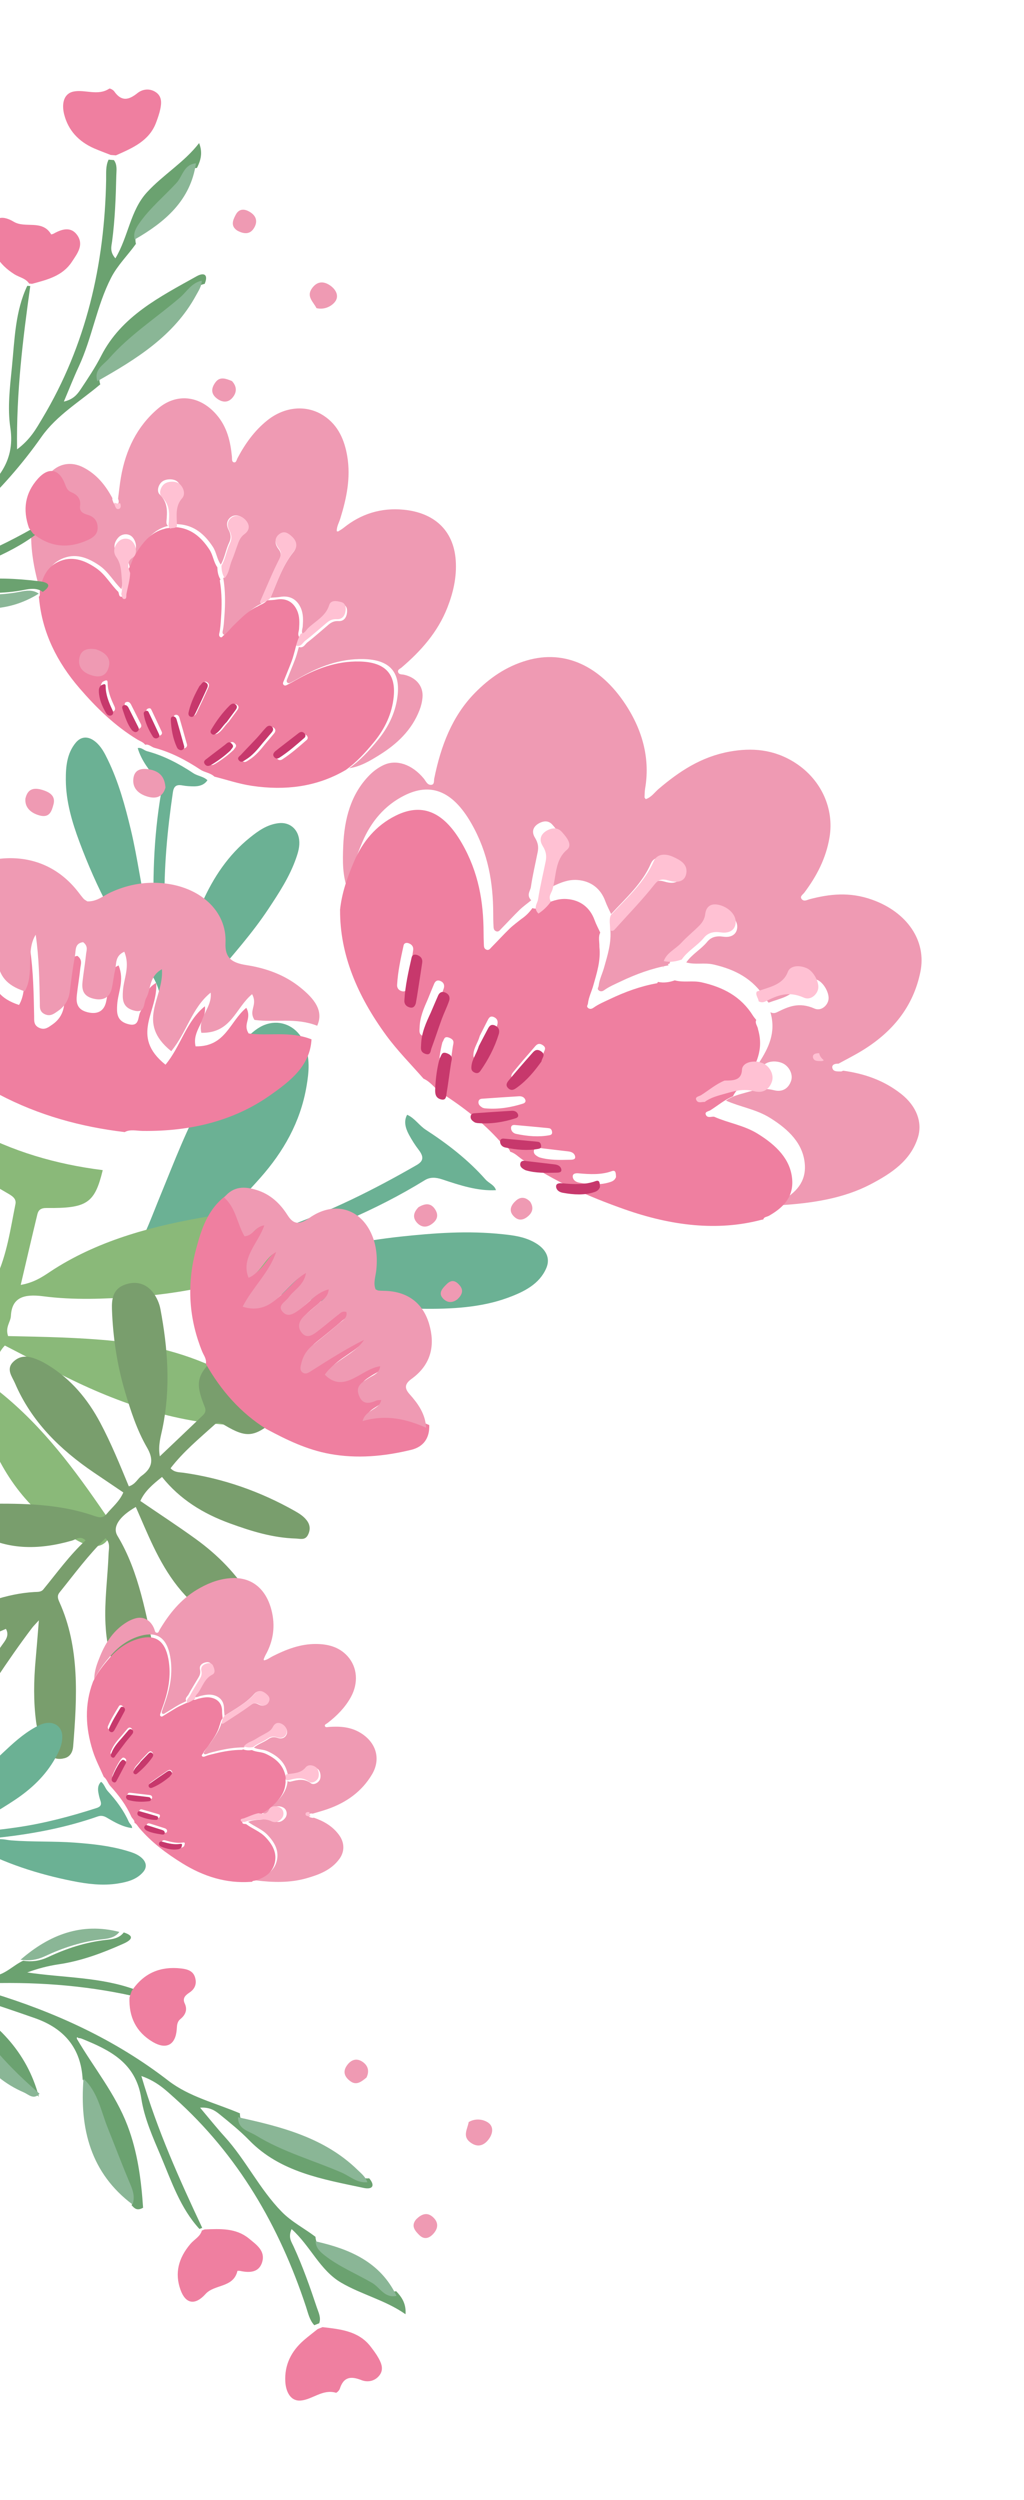 <svg width="193" height="471" viewBox="0 0 193 471" fill="none" xmlns="http://www.w3.org/2000/svg">
<path d="M65.628 167.902C64.51 165.003 64.58 162.213 64.686 159.463C64.883 154.309 66.111 149.609 69.647 146.03C70.391 145.274 71.254 144.642 72.232 144.168C74.679 142.973 77.673 143.996 79.887 146.694C80.272 147.167 80.539 147.928 81.28 147.866C81.914 147.813 81.75 147.112 81.849 146.644C83.091 140.539 85.208 134.916 89.528 130.522C92.198 127.808 95.303 125.593 99.268 124.434C106.65 122.269 113.246 125.697 117.833 132.616C121.326 137.884 122.501 143.262 121.588 148.584C121.499 149.113 121.501 149.668 121.48 150.219C121.475 150.294 121.601 150.401 121.715 150.559C122.803 150.19 123.371 149.28 124.155 148.615C127.963 145.387 132.095 142.574 137.563 141.592C141.604 140.87 145.831 141.087 149.944 143.76C154.832 146.934 157.232 152.397 156.352 157.721C155.694 161.717 153.906 165.101 151.584 168.191C151.31 168.549 150.676 168.892 151.119 169.41C151.558 169.917 152.134 169.53 152.621 169.401C156.325 168.443 160.119 167.971 164.414 169.516C171.003 171.882 174.646 177.261 173.482 183.051C172.148 189.67 168.212 194.415 162.556 197.893C161.099 198.79 159.546 199.567 158.04 200.397C157.316 200.355 156.68 200.619 156.905 201.295C157.126 201.962 157.926 201.837 158.503 201.862C158.654 201.868 158.78 201.768 158.912 201.715C162.801 202.257 166.513 203.461 169.863 206.107C172.743 208.385 173.893 211.436 173.011 214.274C171.64 218.679 168.004 221.071 164.038 223.146C159.004 225.769 153.142 226.699 147.017 227.062C146.756 227.077 146.471 227.003 146.196 226.969C146.297 226.453 146.878 226.487 147.246 226.276C149.931 224.749 151.973 222.737 151.684 219.288C151.368 215.47 148.678 212.813 145.137 210.61C142.493 208.963 139.561 208.576 136.821 207.348C137.877 206.559 139.235 206.215 140.554 205.844C142.207 205.381 143.815 204.865 145.87 205.395C147.566 205.827 148.641 204.969 149.102 203.635C149.535 202.372 148.683 200.795 147.408 200.272C145.762 199.596 143.688 200.128 143.624 201.466C143.539 203.44 142.047 203.446 140.435 203.454C141.012 202.129 142.324 201.378 143.084 200.19C144.844 197.409 146.316 194.546 145.203 190.698C145.682 190.963 146.093 190.875 146.455 190.697C148.542 189.674 150.549 188.702 153.534 190.019C154.753 190.555 156.045 189.417 156.163 188.235C156.287 186.999 155.237 185.157 154.091 184.63C152.69 183.979 150.989 184.12 150.56 185.271C149.646 187.73 147.078 188.075 144.858 188.903C144.646 188.631 144.405 188.367 144.226 188.076C141.948 184.394 138.524 182.633 134.475 181.712C132.692 181.307 131.108 181.806 129.347 181.326C130.385 179.79 132.126 178.866 133.288 177.443C134.005 176.566 134.95 176.274 136.309 176.469C137.973 176.708 138.949 175.906 138.955 174.581C138.959 173.305 137.709 171.993 136.035 171.572C134.39 171.16 133.66 171.987 133.52 173.201C133.408 174.159 132.941 174.801 132.339 175.397C131.331 176.402 130.209 177.314 129.252 178.359C128.236 179.467 126.666 180.101 126.137 181.62L126.141 181.609C125.852 181.546 125.842 181.654 126.019 181.866C122.766 182.45 119.817 183.56 117.006 184.895C115.936 185.407 114.829 185.865 113.878 186.545C113.624 186.728 113.227 186.909 112.836 186.574C112.49 186.277 112.801 186.017 112.829 185.74C112.972 184.499 113.532 183.443 113.853 182.286C114.512 179.931 115.288 177.6 115.012 174.931C115.507 175.198 115.714 174.92 115.938 174.665C118.23 172.085 120.641 169.587 122.757 166.874C123.46 165.969 124.019 165.728 125.316 166.113C127.16 166.663 128.258 166.101 128.416 164.698C128.589 163.217 127.405 162.513 126.083 161.917C124.538 161.222 123.199 161.476 122.685 162.669C121.033 166.492 117.927 169.211 115.176 172.204C114.813 171.408 114.389 170.616 114.096 169.814C113.233 167.413 111.38 165.972 108.825 165.79C107.103 165.672 105.735 166.267 104.372 166.892C103.724 167.187 103.27 167.878 102.262 167.513C101.723 166.628 102.35 166.032 102.525 165.397C103.189 163.03 102.911 160.239 104.988 158.473C105.993 157.622 104.96 156.321 104.107 155.368C103.344 154.51 102.414 154.682 101.67 155.062C100.591 155.62 100.064 156.594 100.834 157.831C101.447 158.826 101.514 159.64 101.344 160.512C100.91 162.712 100.387 164.881 100.062 167.108C99.949 167.882 99.156 168.613 100.125 169.612C99.382 170.22 98.59 170.781 97.913 171.437C96.722 172.598 95.606 173.825 94.441 175.006C94.189 175.268 93.933 175.685 93.41 175.404C93.004 175.189 93.029 174.734 93.011 174.383C92.968 173.616 92.963 172.861 92.96 172.099C92.94 166.416 92.055 160.724 88.81 155.079C85.208 148.811 81.026 147.467 76.233 149.858C72.486 151.731 69.925 154.821 68.312 158.613C67.054 161.557 65.977 164.559 65.635 167.885L65.628 167.902Z" fill="#EF9AB3"/>
<path d="M64.083 171.469C64.421 168.186 65.486 165.224 66.73 162.318C68.327 158.574 70.854 155.52 74.571 153.673C79.31 151.307 83.451 152.632 87.027 158.82C90.245 164.384 91.12 170.006 91.142 175.615C91.145 176.366 91.158 177.115 91.194 177.869C91.212 178.215 91.18 178.661 91.589 178.876C92.114 179.156 92.36 178.742 92.61 178.483C93.763 177.317 94.868 176.105 96.046 174.959C96.719 174.306 97.503 173.751 98.236 173.156C99.077 172.588 99.782 171.895 100.345 171.081C101.343 171.44 101.792 170.758 102.434 170.467C103.783 169.849 105.14 169.255 106.842 169.377C109.373 169.555 111.208 170.977 112.064 173.345C112.351 174.143 112.774 174.918 113.134 175.703C112.71 176.511 113.005 177.494 112.972 178.395C113.247 181.029 112.479 183.33 111.827 185.654C111.51 186.796 110.955 187.839 110.814 189.063C110.787 189.337 110.479 189.594 110.822 189.887C111.209 190.217 111.605 190.032 111.854 189.857C112.795 189.186 113.884 188.73 114.95 188.227C117.736 186.902 120.656 185.806 123.874 185.233C123.917 185.15 123.959 185.067 124.002 184.983L123.99 184.991C125.165 185.23 126.203 185.042 127.179 184.697C128.916 185.166 130.491 184.676 132.257 185.075C136.259 185.979 139.65 187.715 141.915 191.352C142.092 191.638 142.333 191.893 142.54 192.167C142.214 192.737 142.822 193.347 142.876 193.935C143.979 197.732 142.523 200.558 140.78 203.303C140.026 204.482 138.734 205.228 138.158 206.526C136.564 207.188 135.318 208.272 133.908 209.16C133.535 209.391 132.71 209.449 133.069 210.094C133.4 210.682 134.066 210.334 134.584 210.386C137.291 211.592 140.193 211.973 142.82 213.601C146.326 215.773 148.991 218.394 149.306 222.162C149.59 225.572 147.572 227.552 144.913 229.061C144.549 229.269 143.973 229.235 143.873 229.745C143.726 229.776 143.581 229.8 143.434 229.83C135.256 231.971 126.592 230.969 117.657 227.814C110.953 225.447 104.411 222.581 98.381 218.406C97.659 217.906 97.035 217.232 96.159 216.984C95.892 216.035 94.844 215.713 94.234 215.025C91.067 211.47 87.289 208.564 83.252 205.961C81.993 205.147 81.218 203.835 79.82 203.216C77.457 200.517 74.899 197.944 72.794 195.067C67.273 187.521 64.058 179.716 64.097 171.497L64.083 171.469ZM80.634 188.251C79.889 189.94 79.138 191.625 79.084 193.602C79.073 194.184 78.873 194.896 79.79 195.207C80.684 195.514 80.62 194.704 80.778 194.258C81.366 192.602 81.884 190.91 82.465 189.25C82.828 188.223 83.307 187.24 83.642 186.198C83.784 185.752 83.745 185.15 83.047 184.838C82.373 184.531 82.024 184.886 81.824 185.352C81.415 186.307 81.034 187.277 80.636 188.245L80.634 188.251ZM76.789 186.082C76.865 185.651 76.938 185.226 77.007 184.791C77.298 182.872 77.592 180.947 77.869 179.021C77.95 178.474 77.737 177.988 77.07 177.726C76.555 177.521 76.155 177.696 76.067 178.114C75.536 180.555 74.989 182.996 74.844 185.564C74.819 186.055 75.06 186.514 75.644 186.713C76.34 186.947 76.628 186.575 76.782 186.078L76.789 186.082ZM90.433 195.146C90.063 196.478 89.316 197.374 89.231 198.585C89.204 198.999 89.208 199.4 89.783 199.643C90.257 199.842 90.525 199.62 90.714 199.345C92.004 197.436 93.043 195.378 93.715 193.127C93.866 192.615 93.874 191.981 93.109 191.628C92.409 191.301 92.139 191.773 91.921 192.202C91.383 193.246 90.865 194.3 90.433 195.146ZM102.371 198.642C102.467 197.997 103.162 197.495 102.306 196.914C101.424 196.312 101.005 196.961 100.619 197.409C99.321 198.887 98.039 200.387 96.792 201.905C96.474 202.29 96.072 202.815 96.719 203.374C97.278 203.861 97.789 203.476 98.151 203.212C99.905 201.937 101.218 200.299 102.376 198.651L102.371 198.642ZM83.384 196.366C82.931 198.084 82.692 199.917 82.628 201.797C82.608 202.46 82.679 203.232 83.615 203.476C84.565 203.727 84.509 202.879 84.598 202.356C84.889 200.641 85.084 198.896 85.347 197.167C85.444 196.543 85.773 195.947 84.68 195.511C83.651 195.101 83.722 195.914 83.386 196.36L83.384 196.366ZM90.964 208.706C91.118 208.742 91.285 208.806 91.442 208.815C94.014 209.035 96.349 208.624 98.577 207.919C98.935 207.806 99.18 207.538 98.973 207.118C98.739 206.642 98.262 206.512 97.823 206.534C95.481 206.676 93.148 206.837 90.822 207.001C90.326 207.037 90.13 207.372 90.185 207.813C90.238 208.197 90.581 208.469 90.966 208.7L90.964 208.706ZM116.104 221.749C116.082 221.556 116.108 221.205 116.001 220.871C115.885 220.517 115.558 220.555 115.322 220.638C113.392 221.354 111.225 221.255 109.016 221.052C108.506 221.003 107.856 221.086 107.956 221.767C108.042 222.379 108.59 222.706 109.186 222.813C111.256 223.191 113.262 223.291 115.074 222.677C115.504 222.531 115.887 222.319 116.111 221.753L116.104 221.749ZM101.619 218.032C103.545 218.617 105.534 218.534 107.53 218.496C108.038 218.489 108.557 218.416 108.373 217.776C108.219 217.228 107.698 216.999 107.169 216.933C105.285 216.698 103.406 216.494 101.519 216.265C100.997 216.203 100.688 216.361 100.621 216.811C100.542 217.352 100.926 217.687 101.612 218.028L101.619 218.032ZM103.613 212.584C103.503 212.564 103.387 212.54 103.282 212.528C101.187 212.334 99.091 212.124 96.999 211.945C96.567 211.908 96.302 212.124 96.317 212.538C96.331 213.077 96.722 213.5 97.256 213.617C99.434 214.078 101.578 214.256 103.6 213.867C103.929 213.803 104.111 213.608 104.051 213.241C104.009 212.975 103.931 212.732 103.615 212.579L103.613 212.584Z" fill="#EF7FA0"/>
<path d="M76.754 210.027C78.184 210.666 78.983 212.028 80.266 212.858C84.4 215.545 88.267 218.542 91.507 222.208C92.132 222.918 93.212 223.254 93.478 224.228C90.101 224.42 86.706 223.325 83.343 222.195C82.044 221.761 81.007 221.765 80.048 222.357C70.673 228.128 60.284 232.391 49.317 235.809C48.988 235.916 48.537 235.879 48.304 236.742C49.941 236.266 51.482 236.448 52.97 236.293C60.596 235.511 67.852 233.796 75.466 232.979C81.785 232.308 88.153 231.813 94.836 232.534C96.756 232.737 98.695 232.979 100.582 233.981C102.866 235.193 103.789 236.966 102.981 238.877C101.692 241.921 98.793 243.369 95.676 244.509C90.677 246.34 85.09 246.657 79.368 246.565C66.686 246.369 53.858 244.777 40.978 240.97C37.065 239.812 33.886 239.795 30.65 240.802C28.368 241.504 25.982 242.016 23.639 242.614C22.992 242.781 22.249 243.224 21.637 242.463C20.972 241.639 21.456 240.796 22.066 240.487C23.936 239.524 24.477 237.657 25.421 236.046C27.397 232.653 28.717 228.903 30.219 225.253C32.856 218.855 35.273 212.338 38.721 206.385C41.045 202.375 43.385 198.368 46.844 195.171C47.958 194.138 49.118 193.18 50.771 192.813C53.449 192.22 56.135 193.653 57.278 196.346C58.521 199.279 58.229 201.996 57.77 204.678C56.62 211.432 53.395 217.009 49.058 221.908C44.574 226.977 39.681 231.671 34.215 235.848C33.926 236.068 33.219 236.298 33.621 236.836C34.067 237.432 34.681 236.988 35.078 236.882C41.21 235.255 47.26 233.471 53.152 231.419C62.195 228.272 70.513 224.111 78.524 219.497C79.812 218.756 79.939 217.961 78.889 216.601C78.202 215.708 77.608 214.754 77.086 213.793C76.378 212.485 76.074 211.181 76.739 210.02L76.754 210.027Z" fill="#6BB194"/>
<path d="M155.279 199.76C155.146 199.813 155.012 199.91 154.867 199.907C154.293 199.886 153.483 200.002 153.259 199.336C153.032 198.654 153.673 198.388 154.401 198.43C154.481 198.966 154.843 199.38 155.277 199.766L155.279 199.76Z" fill="#FFC1D3"/>
<path d="M114.985 175.258C115.033 174.284 114.708 173.218 115.166 172.354C118.12 169.176 121.455 166.289 123.232 162.224C123.786 160.955 125.221 160.687 126.876 161.432C128.285 162.065 129.553 162.817 129.372 164.397C129.198 165.897 128.022 166.486 126.047 165.896C124.657 165.483 124.058 165.738 123.302 166.7C121.029 169.583 118.44 172.236 115.978 174.977C115.738 175.248 115.515 175.543 114.985 175.258Z" fill="#FFC1D3"/>
<path d="M132.84 207.608C132.301 207.552 131.609 207.915 131.265 207.299C130.893 206.624 131.747 206.571 132.138 206.324C133.606 205.397 134.903 204.265 136.562 203.576C138.22 203.575 139.757 203.571 139.849 201.528C139.908 200.143 142.049 199.605 143.746 200.299C145.067 200.844 145.938 202.464 145.488 203.773C145.017 205.16 143.902 206.04 142.158 205.586C140.039 205.043 138.386 205.567 136.682 206.043C135.324 206.425 133.925 206.778 132.838 207.592L132.84 207.608Z" fill="#FFC1D3"/>
<path d="M128.504 180.768C127.459 181.14 126.358 181.342 125.1 181.074C125.662 179.473 127.33 178.812 128.398 177.642C129.411 176.541 130.599 175.582 131.666 174.524C132.303 173.897 132.8 173.215 132.918 172.211C133.067 170.931 133.848 170.064 135.578 170.499C137.348 170.946 138.669 172.326 138.661 173.678C138.659 175.078 137.627 175.922 135.861 175.663C134.425 175.454 133.425 175.76 132.666 176.683C131.435 178.182 129.597 179.146 128.494 180.77L128.504 180.768Z" fill="#FFC1D3"/>
<path d="M142.989 188.648C142.934 188.036 142.302 187.406 142.643 186.808C144.925 185.964 147.554 185.612 148.492 183.088C148.933 181.906 150.674 181.763 152.109 182.433C153.275 182.972 154.356 184.868 154.228 186.137C154.101 187.341 152.782 188.518 151.535 187.966C148.482 186.606 146.416 187.604 144.285 188.656C143.914 188.837 143.493 188.928 143.003 188.655L142.989 188.648Z" fill="#FFC1D3"/>
<path d="M103.831 169.854C103.204 170.744 102.418 171.499 101.482 172.119C100.426 171.04 101.29 170.255 101.419 169.413C101.785 167.001 102.366 164.659 102.845 162.289C103.037 161.341 102.967 160.46 102.291 159.39C101.455 158.054 102.037 157.003 103.219 156.4C104.037 155.991 105.061 155.809 105.899 156.738C106.832 157.777 107.968 159.18 106.861 160.097C104.571 161.999 104.873 165.009 104.134 167.571C103.937 168.263 103.24 168.895 103.839 169.858L103.831 169.854Z" fill="#FFC1D3"/>
<path d="M125.118 182.029C125.072 182.117 125.027 182.205 124.982 182.293C124.793 182.07 124.803 181.957 125.118 182.029Z" fill="#FFC1D3"/>
<path d="M81.18 190.802C81.64 189.732 82.091 188.658 82.561 187.586C82.785 187.064 83.196 186.674 83.972 187.019C84.765 187.373 84.816 188.047 84.654 188.537C84.263 189.695 83.71 190.781 83.284 191.93C82.609 193.775 82.005 195.657 81.321 197.498C81.138 197.994 81.2 198.892 80.179 198.55C79.126 198.193 79.356 197.408 79.371 196.759C79.441 194.558 80.305 192.681 81.177 190.808L81.18 190.802Z" fill="#C7386C"/>
<path d="M78.355 189.071C78.184 189.613 77.865 190.019 77.095 189.76C76.45 189.541 76.181 189.045 76.213 188.502C76.373 185.693 76.985 183.029 77.587 180.368C77.688 179.905 78.129 179.722 78.697 179.947C79.427 180.232 79.669 180.768 79.577 181.366C79.265 183.469 78.935 185.571 78.608 187.666C78.533 188.134 78.448 188.604 78.363 189.075L78.355 189.071Z" fill="#C7386C"/>
<path d="M90.239 197.1C90.727 196.16 91.329 194.997 91.947 193.842C92.198 193.367 92.516 192.849 93.305 193.211C94.175 193.613 94.167 194.309 93.992 194.876C93.217 197.369 92.024 199.647 90.544 201.758C90.328 202.063 90.029 202.311 89.48 202.085C88.825 201.813 88.814 201.364 88.854 200.909C88.955 199.566 89.811 198.576 90.239 197.1Z" fill="#C7386C"/>
<path d="M102.062 199.964C100.792 201.744 99.346 203.526 97.421 204.905C97.024 205.192 96.462 205.608 95.851 205.077C95.144 204.467 95.592 203.902 95.934 203.48C97.305 201.835 98.713 200.21 100.14 198.608C100.569 198.132 101.025 197.418 101.99 198.075C102.924 198.717 102.164 199.253 102.057 199.954L102.062 199.964Z" fill="#C7386C"/>
<path d="M82.867 199.377C83.236 198.893 83.161 198.007 84.29 198.457C85.49 198.935 85.127 199.583 85.019 200.262C84.72 202.133 84.5 204.037 84.182 205.908C84.084 206.476 84.143 207.4 83.1 207.123C82.071 206.854 81.996 206.014 82.019 205.293C82.094 203.247 82.362 201.252 82.864 199.384L82.867 199.377Z" fill="#C7386C"/>
<path d="M89.496 211.467C89.106 211.232 88.758 210.955 88.705 210.565C88.65 210.117 88.849 209.777 89.35 209.741C91.706 209.569 94.071 209.417 96.434 209.27C96.888 209.245 97.364 209.374 97.598 209.864C97.807 210.291 97.559 210.563 97.197 210.677C94.942 211.392 92.579 211.809 89.976 211.584C89.811 211.571 89.642 211.505 89.493 211.472L89.496 211.467Z" fill="#C7386C"/>
<path d="M113.083 223.644C112.854 224.226 112.466 224.442 112.032 224.584C110.196 225.208 108.155 225.101 106.065 224.718C105.469 224.607 104.912 224.279 104.818 223.653C104.72 222.954 105.376 222.875 105.893 222.926C108.141 223.132 110.336 223.24 112.284 222.508C112.524 222.424 112.855 222.386 112.973 222.746C113.086 223.096 113.061 223.447 113.076 223.641L113.083 223.644Z" fill="#C7386C"/>
<path d="M99.043 220.466C98.36 220.127 97.975 219.8 98.056 219.256C98.122 218.809 98.433 218.646 98.95 218.714C100.828 218.941 102.7 219.144 104.576 219.376C105.103 219.441 105.621 219.669 105.775 220.214C105.951 220.846 105.435 220.918 104.935 220.93C102.948 220.968 100.967 221.051 99.05 220.47L99.043 220.466Z" fill="#C7386C"/>
<path d="M101.551 215.144C101.869 215.291 101.937 215.536 101.986 215.806C102.046 216.172 101.865 216.367 101.536 216.431C99.515 216.82 97.374 216.637 95.195 216.181C94.661 216.065 94.271 215.642 94.256 215.103C94.248 214.693 94.513 214.477 94.938 214.511C97.029 214.69 99.127 214.893 101.218 215.093C101.33 215.108 101.439 215.129 101.548 215.149L101.551 215.144Z" fill="#C7386C"/>
<path d="M65.81 144.737C67.966 144.416 69.762 143.327 71.525 142.228C74.826 140.17 77.583 137.58 79.051 133.837C79.362 133.048 79.563 132.224 79.634 131.382C79.816 129.27 78.424 127.614 76.133 127.114C75.732 127.028 75.173 127.131 75.034 126.603C74.914 126.152 75.409 126.001 75.69 125.76C79.356 122.635 82.497 119.095 84.304 114.514C85.419 111.683 86.106 108.743 85.897 105.611C85.511 99.778 81.682 96.567 76.071 96.028C71.799 95.616 68.019 96.824 64.781 99.431C64.459 99.69 64.097 99.895 63.745 100.115C63.697 100.147 63.597 100.101 63.467 100.082C63.443 99.204 63.896 98.478 64.138 97.696C65.311 93.899 66.137 90.035 65.448 85.947C64.936 82.926 63.769 80.13 61.033 78.327C57.783 76.185 53.65 76.591 50.403 79.177C47.966 81.117 46.2 83.597 44.755 86.331C44.589 86.651 44.52 87.211 44.076 87.103C43.639 86.993 43.752 86.457 43.717 86.077C43.441 83.198 42.826 80.439 40.78 78.092C37.642 74.49 33.261 74.018 29.781 76.972C25.802 80.35 23.674 84.802 22.787 89.95C22.557 91.277 22.429 92.624 22.255 93.959C22.459 94.435 22.441 94.968 21.947 95.066C21.46 95.165 21.347 94.574 21.191 94.19C21.15 94.09 21.184 93.967 21.187 93.857C19.89 91.412 18.206 89.335 15.673 88.042C13.494 86.932 11.232 87.287 9.601 88.947C7.071 91.525 6.399 94.894 6.013 98.368C5.53 102.773 6.349 107.111 7.6 111.416C7.653 111.6 7.771 111.766 7.86 111.941C8.171 111.679 8.007 111.296 8.055 110.967C8.396 108.569 9.208 106.428 11.52 105.337C14.078 104.127 16.458 104.967 18.75 106.554C20.462 107.74 21.425 109.591 22.888 110.998C23.145 109.985 23.039 108.932 22.96 107.896C22.86 106.597 22.805 105.31 21.961 104.109C21.269 103.116 21.565 102.064 22.32 101.252C23.036 100.486 24.268 100.476 24.918 101.15C25.757 102.018 25.914 103.629 25.06 104.171C23.798 104.966 24.156 105.984 24.542 107.084C25.263 106.197 25.433 105.024 26.021 104.063C27.401 101.826 28.904 99.755 31.676 99.077C31.387 98.85 31.345 98.537 31.372 98.224C31.53 96.421 31.675 94.692 30.095 93.152C29.45 92.522 29.876 91.218 30.616 90.696C31.389 90.151 32.841 90.178 33.462 90.761C34.225 91.472 34.547 92.682 33.903 93.404C32.526 94.945 32.925 96.821 32.926 98.642C33.154 98.685 33.385 98.75 33.617 98.763C36.563 98.939 38.539 100.613 40.121 103.025C40.817 104.088 40.877 105.352 41.616 106.372C42.363 105.092 42.541 103.562 43.184 102.24C43.58 101.424 43.54 100.672 43.083 99.82C42.524 98.776 42.808 97.812 43.668 97.314C44.496 96.835 45.652 97.196 46.333 98.179C47 99.144 46.639 99.95 45.884 100.499C45.289 100.932 44.985 101.49 44.744 102.122C44.335 103.183 44.015 104.288 43.568 105.329C43.094 106.434 43.064 107.74 42.205 108.667L42.211 108.66C42.322 108.833 42.254 108.881 42.074 108.839C42.483 111.272 42.478 113.693 42.293 116.106C42.219 117.025 42.191 117.95 41.98 118.851C41.922 119.092 41.901 119.43 42.214 119.571C42.491 119.696 42.584 119.387 42.758 119.264C43.529 118.704 44.08 117.928 44.754 117.278C46.125 115.95 47.451 114.552 49.253 113.744C48.959 113.506 49.089 113.261 49.201 113.014C50.322 110.49 51.36 107.916 52.609 105.463C53.027 104.647 53.048 104.177 52.483 103.437C51.678 102.387 51.776 101.43 52.65 100.799C53.571 100.128 54.316 100.672 55.024 101.349C55.851 102.141 56.011 103.147 55.36 103.943C53.276 106.495 52.263 109.624 50.986 112.613C51.591 112.563 52.209 112.557 52.802 112.457C54.571 112.148 55.958 112.871 56.696 114.543C57.191 115.671 57.137 116.824 57.061 117.986C57.027 118.537 56.688 119.104 57.17 119.654C57.876 119.69 58.111 119.041 58.481 118.684C59.859 117.349 61.74 116.497 62.384 114.423C62.693 113.422 63.789 113.64 64.616 113.864C65.359 114.063 65.473 114.761 65.406 115.409C65.306 116.352 64.801 117.074 63.809 117.012C63.014 116.965 62.468 117.224 61.943 117.666C60.618 118.782 59.336 119.948 57.967 121C57.492 121.366 57.209 122.179 56.325 121.892C56.11 122.624 55.937 123.373 55.675 124.079C55.21 125.323 54.683 126.541 54.198 127.775C54.089 128.044 53.88 128.374 54.19 128.625C54.428 128.821 54.718 128.634 54.95 128.516C55.459 128.259 55.952 127.98 56.447 127.698C60.146 125.59 64.06 124.068 68.517 124.169C73.466 124.282 75.355 126.627 74.964 130.782C74.656 134.033 73.269 136.929 71.196 139.443C69.588 141.398 67.899 143.252 65.82 144.726L65.81 144.737Z" fill="#EF9AB3"/>
<path d="M65.095 145.116C67.167 143.646 68.851 141.799 70.454 139.85C72.52 137.343 73.907 134.46 74.21 131.217C74.603 127.078 72.719 124.741 67.783 124.625C63.343 124.521 59.438 126.042 55.751 128.143C55.257 128.425 54.762 128.699 54.259 128.959C54.028 129.077 53.742 129.267 53.501 129.067C53.189 128.814 53.401 128.489 53.509 128.22C53.992 126.99 54.517 125.776 54.981 124.536C55.245 123.829 55.418 123.082 55.629 122.356C55.796 121.566 56.078 120.821 56.475 120.128C55.995 119.58 56.333 119.015 56.367 118.466C56.442 117.308 56.5 116.155 56.003 115.034C55.267 113.368 53.885 112.647 52.121 112.955C51.527 113.058 50.914 113.061 50.311 113.111C49.885 113.706 49.167 113.875 48.583 114.238C46.787 115.043 45.465 116.437 44.099 117.761C43.427 118.409 42.878 119.182 42.109 119.741C41.936 119.863 41.843 120.171 41.566 120.047C41.255 119.906 41.279 119.565 41.333 119.328C41.544 118.43 41.576 117.512 41.645 116.592C41.833 114.184 41.838 111.77 41.427 109.349C41.471 109.288 41.515 109.228 41.56 109.167L41.557 109.178C41.113 108.464 40.982 107.682 40.97 106.883C40.237 105.87 40.173 104.606 39.479 103.547C37.906 101.146 35.937 99.478 32.996 99.299C32.764 99.285 32.538 99.217 32.307 99.178C32.013 99.617 31.464 99.43 31.065 99.615C28.302 100.292 26.803 102.356 25.428 104.585C24.839 105.547 24.666 106.713 23.954 107.597C23.91 108.939 23.504 110.202 23.265 111.503C23.205 111.846 23.369 112.432 22.858 112.43C22.39 112.425 22.456 111.837 22.295 111.502C20.841 110.103 19.881 108.258 18.17 107.073C15.885 105.491 13.513 104.654 10.962 105.86C8.655 106.952 7.849 109.082 7.509 111.473C7.462 111.8 7.625 112.182 7.314 112.443C7.33 112.555 7.35 112.664 7.366 112.776C7.962 119.185 10.74 124.744 14.998 129.674C18.192 133.374 21.675 136.774 25.891 139.329C26.395 139.635 26.991 139.809 27.368 140.315C28.056 140.14 28.524 140.736 29.125 140.895C32.234 141.723 35.066 143.214 37.763 144.998C38.605 145.553 39.656 145.59 40.404 146.314C42.754 146.914 45.069 147.695 47.473 148.052C53.777 148.987 59.687 148.245 65.073 145.117L65.095 145.116ZM50.029 140.11C49.102 141.257 48.18 142.408 46.895 143.19C46.516 143.418 46.098 143.823 45.669 143.312C45.249 142.816 45.796 142.554 46.05 142.278C46.993 141.25 47.977 140.257 48.924 139.233C49.51 138.596 50.038 137.897 50.639 137.274C50.898 137.009 51.303 136.809 51.678 137.169C52.045 137.515 51.897 137.888 51.64 138.2C51.113 138.841 50.57 139.468 50.032 140.106L50.029 140.11ZM52.393 141.925C52.658 141.711 52.919 141.5 53.187 141.289C54.375 140.365 55.567 139.438 56.764 138.522C57.103 138.259 57.474 138.222 57.81 138.58C58.07 138.855 58.053 139.196 57.8 139.413C56.327 140.698 54.859 141.994 53.209 143.062C52.893 143.265 52.532 143.273 52.259 142.947C51.935 142.559 52.109 142.221 52.397 141.929L52.393 141.925ZM43.104 135.998C42.32 136.754 41.915 137.604 41.141 138.119C40.876 138.294 40.611 138.442 40.312 138.14C40.065 137.89 40.145 137.623 40.279 137.39C41.217 135.786 42.313 134.298 43.626 132.988C43.925 132.691 44.34 132.447 44.759 132.838C45.145 133.194 44.901 133.557 44.673 133.868C44.119 134.631 43.554 135.383 43.104 135.998ZM37.888 129.139C38.287 128.83 38.447 128.164 39.038 128.532C39.649 128.909 39.325 129.44 39.126 129.874C38.473 131.321 37.802 132.765 37.111 134.192C36.937 134.556 36.69 135.028 36.165 134.797C35.708 134.598 35.836 134.102 35.921 133.754C36.328 132.072 37.082 130.554 37.88 129.139L37.888 129.139ZM44.028 141.287C43.011 142.246 41.867 143.101 40.648 143.855C40.218 144.118 39.694 144.361 39.305 143.812C38.907 143.255 39.478 142.974 39.8 142.716C40.854 141.869 41.952 141.078 43.022 140.245C43.408 139.943 43.719 139.493 44.273 140.077C44.794 140.627 44.242 140.886 44.032 141.284L44.028 141.287ZM34.073 140.751C34.012 140.659 33.929 140.568 33.885 140.465C33.111 138.785 32.809 137.03 32.727 135.238C32.713 134.951 32.829 134.682 33.155 134.665C33.525 134.645 33.728 134.923 33.82 135.233C34.3 136.891 34.766 138.55 35.227 140.205C35.325 140.558 35.153 140.819 34.85 140.947C34.585 141.056 34.322 140.924 34.077 140.747L34.073 140.751ZM19.359 128.45C19.491 128.392 19.715 128.241 19.961 128.188C20.221 128.135 20.277 128.373 20.28 128.566C20.282 130.158 20.877 131.606 21.551 133.042C21.709 133.373 21.813 133.85 21.341 134.038C20.919 134.21 20.57 133.958 20.354 133.59C19.599 132.315 19.042 130.978 19.002 129.505C18.992 129.155 19.038 128.813 19.355 128.446L19.359 128.45ZM25.344 136.97C24.489 135.872 24.056 134.478 23.593 133.096C23.473 132.745 23.394 132.362 23.859 132.246C24.256 132.145 24.534 132.415 24.707 132.753C25.322 133.955 25.916 135.166 26.528 136.372C26.697 136.706 26.669 136.978 26.39 137.193C26.054 137.451 25.74 137.314 25.348 136.973L25.344 136.97ZM28.432 133.549C28.472 133.616 28.517 133.687 28.55 133.754C29.19 135.116 29.84 136.473 30.47 137.838C30.6 138.12 30.524 138.383 30.248 138.529C29.89 138.723 29.517 138.615 29.31 138.293C28.474 136.975 27.833 135.573 27.593 134.042C27.554 133.792 27.638 133.594 27.894 133.497C28.079 133.425 28.257 133.386 28.435 133.545L28.432 133.549Z" fill="#EF7FA0"/>
<path d="M39.089 146.988C38.336 146.258 37.27 146.221 36.428 145.662C33.711 143.865 30.858 142.361 27.726 141.527C27.121 141.367 26.646 140.763 25.956 140.942C26.644 143.29 28.161 145.175 29.694 147.027C30.284 147.743 30.531 148.444 30.381 149.308C28.924 157.756 28.68 166.332 29.117 174.986C29.127 175.246 29.259 175.538 28.761 176.012C28.674 174.733 28.187 173.762 27.929 172.701C26.602 167.271 25.962 161.746 24.659 156.311C23.574 151.803 22.363 147.327 20.297 143.086C19.706 141.867 19.085 140.648 17.989 139.745C16.662 138.652 15.302 138.682 14.269 139.931C12.623 141.922 12.389 144.409 12.405 146.932C12.428 150.977 13.566 154.861 14.998 158.685C18.168 167.165 22.268 175.228 27.804 182.51C29.486 184.721 30.261 186.859 30.39 189.412C30.487 191.209 30.731 193.006 30.909 194.807C30.957 195.305 30.851 195.969 31.487 196.101C32.175 196.246 32.6 195.609 32.652 195.084C32.822 193.468 33.892 192.416 34.699 191.186C36.404 188.603 38.496 186.332 40.479 183.974C43.955 179.839 47.56 175.808 50.556 171.29C52.573 168.246 54.585 165.192 55.808 161.682C56.204 160.55 56.541 159.415 56.38 158.165C56.118 156.141 54.553 154.858 52.549 155.079C50.368 155.321 48.693 156.519 47.081 157.817C43.019 161.081 40.212 165.31 38.106 170.039C35.927 174.93 34.087 179.958 32.716 185.183C32.644 185.459 32.666 186.02 32.224 185.948C31.734 185.866 31.872 185.289 31.845 184.981C31.418 180.248 31.112 175.511 31.016 170.782C30.867 163.525 31.543 156.384 32.583 149.282C32.75 148.141 33.23 147.763 34.355 147.969C35.094 148.104 35.849 148.153 36.591 148.151C37.601 148.146 38.511 147.871 39.097 146.994L39.089 146.988Z" fill="#6BB194"/>
<path d="M21.567 94.692C21.565 94.803 21.535 94.929 21.571 95.026C21.724 95.407 21.845 95.999 22.329 95.904C22.824 95.805 22.842 95.272 22.638 94.795C22.273 94.938 21.918 94.847 21.564 94.696L21.567 94.692Z" fill="#FFC1D3"/>
<path d="M49.216 113.764C49.811 113.386 50.549 113.218 50.981 112.614C52.283 109.573 53.316 106.389 55.439 103.794C56.102 102.985 55.939 101.961 55.097 101.155C54.38 100.469 53.621 99.916 52.679 100.594C51.785 101.24 51.688 102.21 52.508 103.279C53.083 104.031 53.062 104.509 52.636 105.34C51.363 107.836 50.305 110.454 49.163 113.021C49.049 113.273 48.917 113.522 49.216 113.764Z" fill="#FFC1D3"/>
<path d="M22.848 111.914C23.011 112.253 22.945 112.847 23.418 112.852C23.934 112.855 23.766 112.265 23.83 111.915C24.071 110.599 24.483 109.322 24.527 107.964C24.135 106.858 23.774 105.831 25.05 105.026C25.916 104.483 25.75 102.859 24.907 101.979C24.248 101.297 23.012 101.306 22.287 102.082C21.518 102.901 21.223 103.965 21.924 104.963C22.772 106.179 22.831 107.472 22.932 108.782C23.011 109.826 23.118 110.888 22.859 111.91L22.848 111.914Z" fill="#FFC1D3"/>
<path d="M41.739 106.576C41.748 107.393 41.877 108.185 42.337 108.912C43.209 107.971 43.236 106.643 43.721 105.526C44.176 104.469 44.501 103.349 44.916 102.272C45.161 101.631 45.473 101.061 46.075 100.625C46.841 100.069 47.203 99.248 46.53 98.272C45.839 97.274 44.669 96.904 43.824 97.394C42.948 97.896 42.659 98.873 43.23 99.936C43.694 100.8 43.734 101.564 43.332 102.391C42.679 103.733 42.502 105.28 41.74 106.583L41.739 106.576Z" fill="#FFC1D3"/>
<path d="M32.094 99.587C32.497 99.4 33.05 99.593 33.35 99.145C33.345 97.309 32.943 95.419 34.329 93.869C34.978 93.142 34.655 91.923 33.886 91.207C33.265 90.623 31.798 90.592 31.019 91.142C30.282 91.667 29.846 92.98 30.494 93.614C32.089 95.161 31.944 96.91 31.781 98.722C31.753 99.037 31.796 99.352 32.086 99.58L32.094 99.587Z" fill="#FFC1D3"/>
<path d="M56.705 119.354C56.297 120.064 56.007 120.828 55.835 121.638C56.736 121.928 57.027 121.105 57.517 120.727C58.923 119.648 60.237 118.457 61.591 117.32C62.132 116.865 62.691 116.6 63.503 116.652C64.514 116.712 65.032 115.974 65.138 115.014C65.207 114.351 65.09 113.638 64.329 113.434C63.48 113.208 62.36 112.982 62.043 114.005C61.383 116.125 59.459 116.991 58.045 118.36C57.662 118.728 57.429 119.391 56.701 119.35L56.705 119.354Z" fill="#FFC1D3"/>
<path d="M42.123 108.9C42.078 108.962 42.033 109.023 41.988 109.085C42.172 109.128 42.24 109.08 42.123 108.9Z" fill="#FFC1D3"/>
<path d="M49.545 139.951C50.099 139.297 50.657 138.648 51.209 137.987C51.48 137.668 51.629 137.28 51.249 136.923C50.862 136.559 50.439 136.761 50.175 137.031C49.552 137.673 49.009 138.39 48.4 139.05C47.419 140.105 46.401 141.129 45.425 142.188C45.162 142.473 44.6 142.747 45.03 143.255C45.477 143.778 45.907 143.365 46.299 143.13C47.628 142.324 48.587 141.141 49.542 139.955L49.545 139.951Z" fill="#C7386C"/>
<path d="M51.821 141.591C51.525 141.89 51.346 142.236 51.679 142.634C51.959 142.968 52.326 142.964 52.654 142.752C54.353 141.662 55.86 140.334 57.368 139.015C57.631 138.788 57.645 138.443 57.378 138.161C57.038 137.797 56.653 137.832 56.304 138.1C55.076 139.039 53.852 139.989 52.632 140.935C52.359 141.147 52.088 141.367 51.817 141.587L51.821 141.591Z" fill="#C7386C"/>
<path d="M42.737 136.023C43.206 135.393 43.786 134.615 44.358 133.83C44.593 133.51 44.841 133.132 44.447 132.769C44.011 132.37 43.586 132.618 43.277 132.923C41.92 134.271 40.788 135.804 39.819 137.455C39.68 137.696 39.593 137.967 39.852 138.228C40.162 138.539 40.439 138.39 40.709 138.207C41.508 137.677 41.927 136.802 42.737 136.023Z" fill="#C7386C"/>
<path d="M37.616 129.217C36.801 130.66 36.025 132.217 35.608 133.938C35.52 134.293 35.389 134.801 35.857 135.004C36.395 135.242 36.644 134.754 36.827 134.386C37.535 132.927 38.223 131.45 38.892 129.97C39.089 129.526 39.429 128.982 38.803 128.596C38.194 128.224 38.033 128.901 37.624 129.217L37.616 129.217Z" fill="#C7386C"/>
<path d="M43.451 141.376C43.667 140.968 44.233 140.704 43.699 140.141C43.131 139.542 42.812 140.004 42.416 140.312C41.326 141.164 40.197 141.977 39.112 142.84C38.782 143.104 38.197 143.392 38.604 143.962C39.003 144.524 39.54 144.276 39.982 144.006C41.231 143.236 42.405 142.36 43.448 141.38L43.451 141.376Z" fill="#C7386C"/>
<path d="M33.545 141.095C33.791 141.273 34.055 141.406 34.321 141.297C34.625 141.167 34.798 140.905 34.7 140.551C34.24 138.886 33.765 137.221 33.288 135.56C33.194 135.242 32.995 134.966 32.62 134.99C32.293 135.007 32.176 135.276 32.19 135.565C32.273 137.364 32.575 139.126 33.352 140.812C33.401 140.919 33.484 141.01 33.541 141.099L33.545 141.095Z" fill="#C7386C"/>
<path d="M18.987 129.163C18.666 129.535 18.62 129.879 18.633 130.226C18.673 131.706 19.236 133.051 19.99 134.329C20.206 134.691 20.554 134.948 20.982 134.78C21.459 134.586 21.351 134.111 21.193 133.778C20.515 132.329 19.914 130.878 19.916 129.283C19.913 129.089 19.857 128.85 19.596 128.904C19.342 128.957 19.12 129.105 18.991 129.166L18.987 129.163Z" fill="#C7386C"/>
<path d="M24.873 137.576C25.264 137.916 25.575 138.057 25.913 137.795C26.192 137.58 26.223 137.305 26.052 136.975C25.441 135.771 24.847 134.562 24.233 133.362C24.061 133.025 23.783 132.755 23.386 132.856C22.926 132.974 23.005 133.357 23.12 133.704C23.583 135.084 24.015 136.476 24.869 137.572L24.873 137.576Z" fill="#C7386C"/>
<path d="M27.937 134.033C27.762 133.871 27.584 133.917 27.395 133.985C27.14 134.082 27.056 134.28 27.095 134.53C27.334 136.061 27.979 137.459 28.811 138.781C29.018 139.102 29.392 139.21 29.749 139.017C30.021 138.867 30.097 138.604 29.971 138.326C29.342 136.961 28.694 135.6 28.051 134.243C28.014 134.172 27.974 134.104 27.933 134.037L27.937 134.033Z" fill="#C7386C"/>
<path d="M19.359 220.478C17.846 226.683 16.423 227.673 8.761 227.586C7.678 227.574 7.228 227.999 7.044 228.768C6.02 233.011 5.033 237.271 3.907 242.077C6.877 241.553 8.517 240.164 10.303 239.034C18.942 233.574 29.094 230.833 39.794 229.096C41.389 228.839 43.226 228.926 44.907 229.313C48.312 230.106 50.757 232.23 51.476 235.332C52.145 238.187 49.85 239.346 47.482 240.099C40.434 242.338 33.054 243.789 25.32 244.325C19.656 244.715 13.948 244.972 8.109 244.213C4.483 243.744 2.229 244.446 2.054 247.926C1.997 249.095 0.953 249.996 1.522 251.715C8.182 251.857 14.871 251.96 21.622 252.647C29.414 253.436 36.94 255.468 44.073 259.484C44.859 259.928 45.643 260.385 46.374 260.895C48.65 262.486 50.954 264.312 50.413 266.915C49.891 269.435 47.011 268.611 44.919 268.539C32.904 268.157 21.539 264.13 10.498 258.448C7.311 256.809 4.127 255.157 0.913 253.497C-0.689 255.163 -0.902 257.282 -1.666 259.125C-2.234 260.509 -1.138 261.355 0.029 262.298C8.235 268.906 14.154 276.997 19.812 285.255C21.169 287.237 21.306 289.146 19.93 290.509C18.51 291.915 16.314 291.227 14.438 290.16C5.585 285.117 0.373 277.871 -2.654 269.324C-3.01 268.322 -2.663 266.994 -4.765 266.23C-5.83 271.152 -8.11 275.526 -9.996 280.082C-10.318 280.854 -9.659 281.607 -9.21 282.325C-5.074 288.905 -3.424 295.826 -2.27 302.799C-2.103 303.785 -2.206 304.789 -2.326 305.754C-2.477 306.993 -2.943 308.03 -4.546 308.177C-6.088 308.327 -7.222 307.533 -8.155 306.442C-10.768 303.386 -11.961 299.967 -12.737 296.456C-13.054 295.01 -13.339 293.558 -13.663 291.996C-15.979 291.726 -16.429 293.242 -17.092 294.482C-23.294 305.996 -30.101 317.139 -38.042 327.595C-38.427 328.104 -38.764 328.653 -39.191 329.131C-39.99 330.035 -40.857 331.042 -42.447 329.734C-43.798 328.63 -43.558 327.575 -42.691 326.521C-38.539 321.494 -34.853 316.145 -31.514 310.594C-26.65 302.52 -21.659 294.512 -17.596 285.984C-17.379 285.531 -17.263 285.026 -16.828 283.781C-20.307 285.37 -23.097 286.623 -25.854 287.917C-30.739 290.213 -35.838 292.126 -41.352 293.297C-44.48 293.96 -47.78 293.569 -51.087 293.009C-52.909 292.699 -54.042 291.463 -54.616 289.943C-55.156 288.506 -54.279 287.542 -53.136 287.022C-41.623 281.776 -29.948 276.846 -15.662 277.541C-14.553 277.593 -13.706 277.551 -13.321 276.654C-11.203 271.696 -8.761 266.876 -7.42 261.517C-9.406 260.797 -10.494 261.693 -11.701 262.177C-17.282 264.42 -22.5 267.239 -28.382 269.01C-32.627 270.288 -37.008 271.056 -41.826 270.48C-45.517 270.041 -48.733 268.013 -49.245 265.566C-49.989 262.043 -47.387 260.93 -44.431 260.563C-32.745 259.094 -21.254 256.779 -8.738 258.602C-5.787 259.03 -4.296 256.572 -4.623 251.933C-8.756 251.761 -12.88 251.679 -17.013 251.394C-26.242 250.768 -35.336 249.074 -43.907 244.144C-45.244 243.377 -46.574 242.559 -47.805 241.639C-49.837 240.11 -52.371 238.559 -51.51 235.966C-50.648 233.359 -47.805 233.365 -45.198 233.737C-37.188 234.884 -29.441 237.514 -21.972 241.15C-15.97 244.072 -10.06 247.217 -3.885 250.378C-2.18 248.524 -1.815 246.143 -1.48 243.374C-9.792 241.28 -17.02 237.238 -23.65 232.034C-28.91 227.906 -33.989 223.631 -37.898 218.38C-38.599 217.436 -39.842 216.487 -38.933 215.35C-38.053 214.253 -36.751 213.961 -35.111 214.365C-33.595 214.73 -32.255 215.477 -30.922 216.27C-20.761 222.34 -11.668 229.545 -3.878 238.133C-3.058 239.04 -2.413 240.163 -0.719 240.674C1.301 236.36 1.968 231.55 2.912 226.844C3.125 225.762 2.223 225.268 1.268 224.72C-5.552 220.818 -6.546 219.029 -5.6 212.612C2.332 216.982 10.695 219.364 19.333 220.445L19.359 220.478Z" fill="#8AB979"/>
<path d="M23.477 213.282C15.264 212.305 7.311 210.142 -0.234 206.163C-5.619 202.973 -10.872 199.67 -15.276 195.325C-20.378 190.284 -23.854 184.655 -26.402 178.632C-27.565 175.886 -26.479 173.964 -23.476 173.045C-18.665 176.288 -14.498 179.964 -12.539 185.335C-10.297 183.752 -12.538 181.125 -10.526 179.925C-10.234 180.418 -9.978 180.701 -9.924 180.983C-9.544 182.87 -8.647 184.098 -6.13 184.073C-3.424 184.051 -3.715 182.35 -3.698 180.731C-3.684 179.636 -4.283 178.31 -2.727 177.498C-0.452 181.495 -3.787 186.951 3.59 189.332C5.493 186.031 3.705 181.837 5.658 178.694C6.292 183.031 6.349 187.243 6.436 191.45C6.452 192.235 6.295 193.166 7.423 193.658C8.469 194.111 9.158 193.513 9.837 193.045C11.16 192.139 11.889 190.922 12.078 189.37C12.356 187.101 12.656 184.838 13.067 182.603C13.244 181.634 12.965 180.308 14.588 180.086C15.616 180.864 15.209 181.667 15.137 182.412C14.972 184.098 14.674 185.751 14.488 187.432C14.342 188.787 14.422 190.186 16.497 190.704C18.475 191.192 19.594 190.394 19.969 188.858C20.245 187.711 20.332 186.506 20.614 185.368C20.908 184.195 20.522 182.697 22.348 181.884C23.503 184.683 22.236 186.909 22.088 189.276C21.994 190.773 21.959 192.314 24.059 192.917C26.395 193.591 25.907 191.592 26.473 190.596C27.41 188.948 26.949 186.571 29.433 185.176C29.869 190.525 24.41 195.152 31.191 200.589C34.123 197.054 35.025 192.492 38.616 189.577C38.962 192.402 36.17 194.166 36.865 197.132C42.524 197.241 43.275 192.465 46.42 189.867C47.542 191.95 45.685 192.877 46.873 194.707C50.654 195.231 54.655 194.199 58.714 195.816C58.434 200.842 54.66 203.719 50.826 206.409C44.185 211.068 36.096 213.191 26.858 213.066C25.72 213.048 24.475 212.716 23.497 213.293L23.477 213.282Z" fill="#EF7FA0"/>
<path d="M59.812 193.262C55.751 191.647 51.755 192.683 47.965 192.151C46.777 190.316 48.642 189.389 47.512 187.3C44.372 189.905 43.613 194.689 37.952 194.58C37.256 191.608 40.049 189.84 39.704 187.009C36.111 189.931 35.208 194.501 32.274 198.044C25.489 192.595 30.952 187.959 30.515 182.599C28.024 183.989 28.485 186.377 27.554 188.03C26.987 189.034 27.482 191.033 25.138 190.356C23.031 189.75 23.073 188.207 23.166 186.708C23.314 184.335 24.576 182.103 23.426 179.3C21.606 180.122 21.986 181.616 21.692 182.791C21.409 183.938 21.321 185.145 21.047 186.288C20.671 187.827 19.551 188.633 17.573 188.138C15.495 187.625 15.415 186.223 15.562 184.859C15.748 183.175 16.046 181.518 16.211 179.829C16.282 179.088 16.69 178.284 15.662 177.498C14.044 177.728 14.318 179.049 14.141 180.02C13.729 182.26 13.429 184.528 13.15 186.801C12.961 188.356 12.232 189.576 10.908 190.484C10.23 190.946 9.539 191.552 8.493 191.098C7.365 190.605 7.522 189.672 7.505 188.885C7.42 184.663 7.362 180.448 6.727 176.103C4.774 179.246 6.563 183.455 4.658 186.763C-2.723 184.376 0.614 178.909 -1.662 174.905C-3.213 175.726 -2.62 177.052 -2.633 178.144C-2.65 179.766 -2.353 181.472 -5.067 181.492C-7.593 181.516 -8.482 180.281 -8.863 178.396C-8.917 178.113 -9.175 177.836 -9.466 177.336C-11.479 178.538 -9.236 181.165 -11.48 182.757C-13.448 177.379 -17.616 173.689 -22.423 170.441C-19.2 169.519 -15.798 170.176 -12.42 171.14C-10.389 171.721 -9.295 171.496 -9.175 169.569C-8.855 164.255 -4.757 162.107 0.649 161.724C6.172 161.334 11.12 163.407 14.706 168.004C15.055 168.451 15.395 168.915 15.776 169.345C15.92 169.509 16.165 169.618 16.463 169.82C18.25 169.877 19.402 168.804 20.798 168.152C23.743 166.789 26.929 166.072 30.547 166.385C37.661 167.006 42.788 171.605 42.502 177.637C42.371 180.447 43.645 181.386 46.424 181.822C50.156 182.402 53.667 183.654 56.646 186.072C59.163 188.112 61.073 190.382 59.786 193.243L59.812 193.262Z" fill="#EF9AB3"/>
<path d="M31.18 148.394C30.759 149.9 29.707 150.623 27.842 150.091C26.086 149.586 25.002 148.51 25.122 146.854C25.239 145.171 26.352 144.601 28.247 144.971C30.397 145.387 31.074 146.699 31.187 148.402L31.18 148.394Z" fill="#EF9AB3"/>
<path d="M18.067 122.325C19.741 122.862 20.831 123.872 20.562 125.358C20.303 126.775 19.436 127.871 17.381 127.262C15.737 126.779 14.758 125.838 14.92 124.252C15.099 122.551 16.261 122.031 18.067 122.325Z" fill="#EF9AB3"/>
<path d="M4.794 150.426C5.141 148.977 5.963 148.262 7.787 148.765C9.416 149.218 10.514 149.968 10.08 151.56C9.753 152.764 9.377 154.16 7.444 153.628C5.756 153.167 4.623 152.079 4.794 150.426Z" fill="#EF9AB3"/>
<path d="M40.806 255.47C37.043 259.096 36.722 260.403 38.597 265.089C38.862 265.752 38.686 266.214 38.219 266.661C35.642 269.135 33.046 271.593 30.12 274.373C29.763 272.315 30.297 270.701 30.625 269.108C32.204 261.412 31.617 253.962 30.233 246.611C30.026 245.516 29.532 244.421 28.876 243.553C27.542 241.797 25.551 241.211 23.32 242.115C21.264 242.942 21.038 244.86 21.099 246.647C21.283 251.964 22.07 257.145 23.547 262.146C24.632 265.808 25.814 269.439 27.704 272.71C28.875 274.742 28.944 276.436 26.673 278.055C25.91 278.597 25.559 279.632 24.282 280.027C22.608 275.983 20.953 271.903 18.895 268.039C16.522 263.577 13.387 259.819 9.027 257.165C8.546 256.873 8.056 256.587 7.544 256.358C5.947 255.646 4.187 255.018 2.586 256.481C1.035 257.897 2.266 259.315 2.81 260.573C5.913 267.816 11.285 273.075 17.679 277.416C19.524 278.669 21.377 279.916 23.242 281.177C22.515 282.888 21.158 283.939 20.114 285.21C19.329 286.162 18.507 285.852 17.604 285.543C11.267 283.352 4.487 283.215 -2.342 283.311C-3.981 283.335 -5.282 284.078 -5.861 285.519C-6.458 287.005 -5.48 288.06 -4.327 288.754C1.124 292.023 7.175 292.091 13.572 290.247C14.322 290.032 15.122 289.241 16.128 290.205C13.111 292.999 10.745 296.303 8.165 299.444C7.728 299.978 7.072 299.898 6.488 299.933C1.135 300.239 -3.855 302.227 -8.762 304.543C-9.457 304.868 -10.099 305.367 -10.712 305.86C-11.5 306.491 -12.078 307.228 -11.796 308.281C-11.53 309.296 -10.733 309.651 -9.787 309.752C-7.137 310.037 -4.582 309.289 -2.065 308.243C-1.029 307.81 0.004 307.356 1.118 306.877C1.847 308.188 0.947 309.123 0.28 310.07C-5.9 318.893 -11.689 327.928 -16.753 337.363C-17 337.822 -17.285 338.267 -17.502 338.738C-17.913 339.623 -18.376 340.595 -17.13 341.008C-16.076 341.361 -15.432 340.755 -14.937 339.764C-12.582 335.021 -9.902 330.426 -7.005 325.957C-2.794 319.454 1.343 312.9 6.046 306.692C6.295 306.362 6.603 306.071 7.327 305.262C7.097 308.097 6.926 310.361 6.72 312.623C6.353 316.632 6.291 320.606 6.821 324.515C7.122 326.731 8.165 328.596 9.322 330.392C9.96 331.38 11.05 331.543 12.195 331.237C13.278 330.946 13.711 329.987 13.786 329.056C14.541 319.68 15.047 310.342 11.197 301.834C10.899 301.173 10.726 300.633 11.231 300.006C14.023 296.548 16.646 292.95 19.889 289.797C20.839 290.708 20.502 291.768 20.466 292.723C20.299 297.138 19.664 301.579 19.882 305.974C20.04 309.146 20.569 312.181 22.094 314.901C23.261 316.987 25.372 318.089 27.119 317.343C29.636 316.272 29.759 314.184 29.302 312.203C27.506 304.36 26.319 296.269 22.139 289.344C21.155 287.71 22.434 285.723 25.594 283.911C26.689 286.385 27.721 288.892 28.891 291.316C31.495 296.735 34.778 301.607 40.087 304.752C40.913 305.243 41.773 305.708 42.676 306.067C44.174 306.657 45.805 307.546 47.324 305.889C48.851 304.226 48.174 302.476 47.308 301.03C44.646 296.589 41.061 292.954 36.874 289.927C33.509 287.495 30.017 285.216 26.452 282.781C27.28 280.925 28.775 279.667 30.536 278.258C33.898 282.474 38.298 285.176 43.329 287.005C47.319 288.456 51.364 289.731 55.781 289.862C56.574 289.885 57.499 290.238 58.039 289.185C58.559 288.166 58.445 287.236 57.787 286.4C57.185 285.624 56.371 285.123 55.528 284.645C49.085 281.015 42.141 278.536 34.587 277.461C33.789 277.349 32.89 277.439 32.149 276.617C34.536 273.499 37.574 270.999 40.477 268.374C41.146 267.773 41.688 268.114 42.278 268.465C46.489 270.976 47.913 270.813 51.953 267.444C47.168 264.45 43.602 260.328 40.835 255.471L40.806 255.47Z" fill="#799E6D"/>
<path d="M38.813 256.981C41.652 261.952 45.31 266.17 50.218 269.233C53.982 271.247 57.796 273.119 62.17 273.919C67.244 274.842 72.338 274.401 77.487 273.151C79.835 272.583 80.991 270.924 80.906 268.484C77.249 266.877 73.435 265.907 68.924 267.229C69.528 264.97 72.065 265.174 72.444 263.254C72.001 263.301 71.724 263.269 71.5 263.371C69.993 264.04 68.846 264.044 68.219 262.362C67.54 260.557 68.884 259.92 70.088 259.118C70.901 258.575 72.045 258.326 72.251 256.897C68.684 257.339 65.469 262.213 61.796 258.483C63.771 255.609 67.361 254.749 69.204 251.92C65.805 253.615 62.647 255.633 59.485 257.629C58.895 258.001 58.24 258.56 57.583 258.052C56.976 257.58 57.246 256.83 57.42 256.152C57.757 254.832 58.478 253.755 59.588 252.872C61.209 251.581 62.821 250.277 64.383 248.914C65.061 248.323 66.123 247.862 65.871 246.677C65.026 246.375 64.532 247.037 63.995 247.448C62.779 248.38 61.621 249.385 60.415 250.328C59.441 251.086 58.376 251.716 57.456 250.592C56.584 249.519 56.892 248.387 57.942 247.389C58.727 246.646 59.604 246 60.381 245.258C61.181 244.491 62.398 244.015 62.536 242.408C60.15 243.008 58.815 244.935 57.085 246.188C55.993 246.98 54.852 247.755 53.862 246.658C52.759 245.437 54.376 244.785 54.974 243.924C55.963 242.498 57.856 241.644 58.259 239.316C54.154 241.637 52.104 247.515 46.304 245.672C48.189 242.002 51.361 239.177 52.615 235.373C50.418 236.523 49.818 239.235 47.426 240.221C45.891 236.522 49.262 233.693 50.393 230.339C48.551 230.612 48.336 232.295 46.664 232.401C45.302 230.149 45.045 226.992 42.795 225.089C39.115 227.727 37.938 231.634 36.915 235.49C35.145 242.168 35.639 248.569 38.105 254.634C38.411 255.38 38.979 256.044 38.799 256.973L38.813 256.981Z" fill="#EF7FA0"/>
<path d="M42.222 225.605C44.467 227.51 44.721 230.662 46.09 232.914C47.761 232.808 47.972 231.121 49.817 230.852C48.683 234.201 45.317 237.033 46.851 240.731C49.242 239.745 49.842 237.034 52.038 235.885C50.785 239.688 47.614 242.511 45.729 246.18C51.527 248.022 53.577 242.146 57.679 239.826C57.284 242.153 55.388 243.011 54.395 244.432C53.794 245.296 52.179 245.941 53.284 247.165C54.276 248.266 55.414 247.488 56.506 246.696C58.235 245.443 59.573 243.52 61.954 242.917C61.809 244.523 60.6 244.999 59.801 245.766C59.02 246.512 58.143 247.157 57.363 247.896C56.313 248.894 56.001 250.029 56.877 251.098C57.792 252.225 58.856 251.596 59.834 250.834C61.04 249.891 62.197 248.887 63.413 247.955C63.946 247.548 64.44 246.886 65.289 247.184C65.533 248.368 64.479 248.83 63.801 249.42C62.239 250.784 60.628 252.086 59.008 253.377C57.898 254.26 57.177 255.337 56.841 256.656C56.671 257.33 56.397 258.083 57.004 258.555C57.66 259.063 58.315 258.504 58.905 258.132C62.07 256.134 65.222 254.12 68.62 252.426C66.781 255.25 63.189 256.114 61.215 258.986C64.886 262.715 68.1 257.842 71.665 257.401C71.452 258.829 70.312 259.082 69.503 259.621C68.3 260.422 66.953 261.056 67.635 262.864C68.265 264.549 69.413 264.538 70.915 263.872C71.138 263.77 71.411 263.806 71.858 263.755C71.48 265.675 68.948 265.467 68.339 267.729C72.848 266.415 76.665 267.381 80.316 268.984C80.175 266.4 78.813 264.466 77.229 262.696C76.275 261.634 76.162 260.799 77.566 259.782C81.44 256.983 81.987 253.221 80.885 249.454C79.758 245.604 76.945 243.335 72.602 243.197C72.179 243.183 71.747 243.183 71.329 243.14C71.17 243.125 71.026 243.015 70.799 242.916C70.298 241.759 70.801 240.474 70.928 239.232C71.187 236.617 70.903 234.157 69.742 231.912C67.454 227.5 62.714 226.342 58.297 229.468C56.238 230.923 55.213 230.536 54.175 228.906C52.785 226.716 50.952 224.999 48.387 224.202C46.222 223.528 44.042 223.367 42.243 225.613L42.222 225.605Z" fill="#EF9AB3"/>
<path d="M78.887 227.426C77.959 228.367 77.721 229.358 78.54 230.302C79.315 231.19 80.317 231.395 81.422 230.577C82.546 229.75 82.664 228.789 81.948 227.753C81.138 226.576 80.074 226.735 78.88 227.426L78.887 227.426Z" fill="#EF9AB3"/>
<path d="M99.931 226.412C99.159 225.594 98.206 225.355 97.258 226.187C96.356 226.982 95.82 228.017 96.735 229.044C97.463 229.867 98.343 230.066 99.384 229.257C100.499 228.387 100.572 227.421 99.931 226.412Z" fill="#EF9AB3"/>
<path d="M86.227 244.773C87.128 243.91 87.414 243.074 86.629 242.148C85.926 241.323 85.15 240.965 84.174 241.945C83.434 242.686 82.577 243.544 83.407 244.526C84.13 245.384 85.145 245.615 86.227 244.773Z" fill="#EF9AB3"/>
<path d="M17.776 316.371C17.751 314.784 18.313 313.366 18.886 311.971C19.959 309.357 21.474 307.073 23.959 305.578C24.482 305.262 25.043 305.021 25.633 304.871C27.111 304.492 28.45 305.297 29.074 306.884C29.182 307.162 29.175 307.576 29.566 307.614C29.901 307.647 29.949 307.273 30.088 307.044C31.875 304.043 34.019 301.37 37.059 299.534C38.938 298.4 40.944 297.561 43.192 297.344C47.378 296.935 50.108 299.309 51.15 303.276C51.944 306.296 51.531 309.154 50.06 311.786C49.914 312.048 49.811 312.332 49.696 312.611C49.679 312.649 49.724 312.715 49.753 312.807C50.379 312.721 50.841 312.31 51.368 312.044C53.925 310.755 56.571 309.709 59.554 309.723C61.759 309.736 63.881 310.245 65.482 311.999C67.385 314.082 67.583 317.099 66.128 319.735C65.038 321.714 63.484 323.274 61.713 324.633C61.505 324.789 61.116 324.905 61.245 325.211C61.374 325.512 61.742 325.368 62.015 325.349C64.092 325.209 66.123 325.326 68.03 326.52C70.955 328.351 71.805 331.443 70.117 334.29C68.186 337.545 65.276 339.597 61.726 340.839C60.811 341.16 59.869 341.41 58.942 341.692C58.58 341.602 58.204 341.677 58.192 342.044C58.179 342.405 58.612 342.417 58.903 342.484C58.979 342.501 59.062 342.462 59.14 342.448C61.028 343.092 62.7 344.057 63.916 345.725C64.96 347.16 64.974 348.827 63.987 350.193C62.454 352.314 60.142 353.192 57.721 353.878C54.65 354.742 51.474 354.664 48.271 354.271C48.134 354.254 48.003 354.189 47.868 354.146C48.017 353.892 48.309 353.964 48.536 353.891C50.199 353.365 51.623 352.53 52.126 350.741C52.684 348.761 51.809 347.15 50.412 345.69C49.37 344.599 47.942 344.125 46.771 343.239C47.461 342.936 48.221 342.888 48.965 342.823C49.899 342.743 50.819 342.631 51.771 343.096C52.557 343.477 53.269 343.14 53.757 342.502C54.217 341.898 54.079 341.012 53.525 340.624C52.809 340.123 51.647 340.2 51.363 340.877C50.947 341.877 50.182 341.739 49.355 341.591C49.901 340.969 50.714 340.71 51.327 340.174C52.752 338.92 54.046 337.597 54.202 335.526C54.397 335.707 54.624 335.7 54.843 335.644C56.104 335.318 57.315 335.012 58.594 335.966C59.116 336.355 59.992 335.896 60.276 335.303C60.572 334.683 60.382 333.643 59.895 333.266C59.301 332.801 58.404 332.712 57.967 333.26C57.035 334.43 55.656 334.364 54.364 334.577C54.306 334.418 54.233 334.26 54.196 334.095C53.725 331.999 52.305 330.776 50.407 329.924C49.57 329.548 48.666 329.654 47.855 329.242C48.676 328.556 49.741 328.248 50.604 327.631C51.137 327.251 51.675 327.191 52.334 327.419C53.141 327.698 53.791 327.38 54.044 326.704C54.287 326.053 53.895 325.265 53.117 324.892C52.354 324.526 51.824 324.88 51.523 325.486C51.285 325.965 50.925 326.249 50.505 326.496C49.799 326.915 49.053 327.274 48.366 327.718C47.637 328.188 46.714 328.363 46.156 329.09L46.161 329.084C46.025 329.025 45.999 329.079 46.05 329.204C44.275 329.195 42.556 329.484 40.865 329.9C40.221 330.061 39.569 330.19 38.954 330.448C38.789 330.517 38.552 330.572 38.415 330.364C38.294 330.18 38.502 330.076 38.569 329.938C38.876 329.317 39.362 328.831 39.744 328.27C40.526 327.129 41.362 326.012 41.724 324.623C41.928 324.806 42.086 324.684 42.249 324.574C43.908 323.473 45.614 322.424 47.208 321.239C47.739 320.843 48.07 320.772 48.661 321.092C49.501 321.546 50.169 321.363 50.515 320.661C50.883 319.921 50.409 319.45 49.845 319.021C49.186 318.52 48.453 318.523 47.964 319.084C46.398 320.881 44.295 321.976 42.323 323.245C42.287 322.804 42.219 322.36 42.221 321.922C42.232 320.615 41.556 319.704 40.282 319.37C39.423 319.147 38.611 319.321 37.796 319.512C37.408 319.601 37.046 319.912 36.599 319.63C36.49 319.127 36.923 318.882 37.133 318.574C37.919 317.428 38.303 315.976 39.699 315.27C40.374 314.93 40.09 314.168 39.834 313.601C39.605 313.091 39.096 313.091 38.644 313.215C37.987 313.398 37.533 313.845 37.694 314.55C37.82 315.116 37.7 315.538 37.449 315.968C36.812 317.05 36.135 318.109 35.549 319.216C35.345 319.6 34.801 319.899 35.109 320.5C34.614 320.741 34.103 320.953 33.633 321.224C32.804 321.704 32.002 322.226 31.183 322.719C31.004 322.829 30.795 323.018 30.58 322.825C30.413 322.677 30.511 322.447 30.568 322.266C30.691 321.87 30.831 321.484 30.973 321.095C32.035 318.19 32.655 315.199 32.059 312.009C31.398 308.468 29.512 307.386 26.607 308.155C24.336 308.758 22.443 310.095 20.902 311.879C19.703 313.264 18.586 314.696 17.783 316.362L17.776 316.371Z" fill="#EF9AB3"/>
<path d="M17.504 316.875C18.304 315.214 19.418 313.787 20.613 312.407C22.149 310.628 24.033 309.293 26.3 308.694C29.192 307.925 31.073 309.003 31.735 312.536C32.331 315.712 31.71 318.696 30.652 321.592C30.51 321.98 30.374 322.367 30.249 322.76C30.192 322.94 30.091 323.167 30.261 323.316C30.478 323.511 30.683 323.321 30.861 323.211C31.678 322.719 32.478 322.2 33.303 321.721C33.775 321.448 34.284 321.236 34.775 320.999C35.316 320.786 35.812 320.496 36.257 320.129C36.703 320.41 37.064 320.101 37.45 320.012C38.263 319.822 39.075 319.645 39.929 319.87C41.199 320.202 41.873 321.111 41.862 322.414C41.858 322.853 41.928 323.293 41.964 323.732C41.591 324.108 41.556 324.644 41.367 325.106C41.006 326.491 40.172 327.604 39.393 328.741C39.012 329.3 38.527 329.785 38.221 330.403C38.155 330.542 37.947 330.645 38.068 330.829C38.204 331.036 38.443 330.978 38.605 330.912C39.218 330.655 39.866 330.524 40.511 330.366C42.199 329.948 43.911 329.661 45.679 329.672C45.717 329.633 45.754 329.594 45.792 329.555L45.785 329.558C46.344 329.793 46.914 329.795 47.483 329.71C48.289 330.117 49.193 330.015 50.027 330.389C51.916 331.236 53.332 332.455 53.805 334.546C53.842 334.711 53.917 334.866 53.972 335.027C53.695 335.289 53.892 335.662 53.807 335.971C53.652 338.034 52.362 339.354 50.941 340.604C50.328 341.14 49.52 341.402 48.976 342.017C48.029 342.206 47.18 342.646 46.285 342.97C46.048 343.054 45.613 343.005 45.675 343.372C45.733 343.707 46.142 343.591 46.399 343.667C47.563 344.547 48.986 345.02 50.028 346.11C51.42 347.565 52.293 349.171 51.737 351.145C51.233 352.931 49.816 353.76 48.158 354.285C47.931 354.358 47.641 354.285 47.492 354.539C47.411 354.541 47.331 354.539 47.25 354.541C42.63 354.866 38.357 353.524 34.357 351.045C31.354 349.186 28.531 347.084 26.221 344.356C25.945 344.029 25.752 343.622 25.348 343.41C25.391 342.896 24.913 342.63 24.73 342.217C23.776 340.081 22.384 338.222 20.801 336.494C20.308 335.955 20.159 335.204 19.557 334.752C18.854 333.134 18.027 331.563 17.491 329.879C16.086 325.46 15.918 321.128 17.506 316.891L17.504 316.875ZM22.829 327.109C22.124 327.91 21.416 328.707 21.011 329.722C20.894 330.021 20.655 330.369 21.069 330.617C21.47 330.861 21.592 330.437 21.758 330.222C22.377 329.424 22.966 328.6 23.582 327.799C23.965 327.304 24.399 326.843 24.771 326.337C24.929 326.12 25.023 325.806 24.723 325.578C24.435 325.356 24.187 325.506 23.996 325.727C23.603 326.181 23.221 326.645 22.832 327.106L22.829 327.109ZM21.263 325.624C21.384 325.409 21.503 325.197 21.621 324.979C22.137 324.017 22.655 323.052 23.165 322.085C23.312 321.81 23.295 321.539 23.001 321.34C22.775 321.185 22.535 321.238 22.41 321.445C21.671 322.654 20.924 323.861 20.36 325.172C20.253 325.423 20.29 325.682 20.553 325.841C20.867 326.028 21.086 325.863 21.26 325.621L21.263 325.624ZM26.563 331.6C26.118 332.252 25.562 332.643 25.288 333.259C25.195 333.47 25.12 333.678 25.37 333.857C25.576 334.005 25.757 333.917 25.907 333.793C26.935 332.93 27.863 331.968 28.638 330.871C28.814 330.621 28.939 330.295 28.612 330.04C28.314 329.804 28.085 330.022 27.89 330.223C27.414 330.71 26.946 331.204 26.563 331.6ZM32.045 334.54C32.218 334.217 32.672 334.024 32.341 333.642C32.002 333.248 31.662 333.543 31.378 333.738C30.427 334.376 29.481 335.028 28.549 335.692C28.312 335.86 28.005 336.093 28.231 336.443C28.426 336.748 28.763 336.598 29 336.496C30.147 336.005 31.136 335.285 32.046 334.546L32.045 334.54ZM22.699 331.558C22.138 332.401 21.665 333.324 21.274 334.287C21.137 334.627 21.026 335.032 21.462 335.247C21.904 335.467 22.037 335.024 22.182 334.763C22.659 333.906 23.092 333.025 23.558 332.158C23.726 331.845 24.009 331.569 23.529 331.24C23.078 330.93 22.959 331.357 22.701 331.555L22.699 331.558ZM24.25 338.645C24.323 338.679 24.397 338.728 24.476 338.747C25.759 339.106 27.04 339.116 28.322 338.965C28.528 338.941 28.705 338.826 28.679 338.589C28.649 338.321 28.428 338.209 28.198 338.178C26.964 338.029 25.732 337.889 24.502 337.752C24.24 337.724 24.075 337.878 24.019 338.111C23.973 338.314 24.098 338.487 24.253 338.643L24.25 338.645ZM34.713 347.769C34.738 347.667 34.819 347.489 34.828 347.306C34.835 347.112 34.66 347.1 34.522 347.121C33.392 347.307 32.294 347.049 31.195 346.734C30.941 346.66 30.591 346.641 30.512 347.002C30.44 347.325 30.66 347.547 30.947 347.658C31.941 348.051 32.955 348.294 34.005 348.149C34.255 348.115 34.492 348.042 34.716 347.771L34.713 347.769ZM27.96 344.471C28.841 344.957 29.881 345.103 30.916 345.274C31.18 345.318 31.461 345.33 31.489 344.983C31.514 344.685 31.289 344.517 31.029 344.433C30.103 344.133 29.174 343.848 28.246 343.55C27.989 343.468 27.799 343.521 27.679 343.746C27.535 344.018 27.669 344.228 27.958 344.469L27.96 344.471ZM30.026 341.851C29.974 341.83 29.918 341.806 29.866 341.791C28.825 341.491 27.785 341.183 26.741 340.891C26.526 340.831 26.348 340.917 26.277 341.132C26.181 341.412 26.302 341.667 26.555 341.778C27.589 342.224 28.659 342.519 29.775 342.511C29.957 342.51 30.088 342.427 30.127 342.232C30.156 342.09 30.162 341.958 30.029 341.848L30.026 341.851Z" fill="#EF7FA0"/>
<path d="M19.056 335.69C19.662 336.145 19.813 336.907 20.309 337.446C21.904 339.186 23.307 341.059 24.267 343.211C24.451 343.627 24.936 343.898 24.89 344.414C23.142 344.196 21.625 343.327 20.131 342.443C19.553 342.103 19.027 342.008 18.43 342.218C12.604 344.256 6.544 345.439 0.349 346.141C0.163 346.164 -0.06 346.104 -0.338 346.518C0.58 346.43 1.327 346.665 2.111 346.726C6.122 347.042 10.119 346.853 14.131 347.15C17.459 347.401 20.779 347.745 24.032 348.731C24.968 349.012 25.905 349.315 26.675 349.996C27.607 350.821 27.746 351.802 26.98 352.691C25.76 354.106 24.021 354.567 22.229 354.851C19.354 355.31 16.463 354.949 13.58 354.369C7.187 353.088 0.981 351.089 -4.839 347.968C-6.606 347.019 -8.215 346.714 -10.043 346.921C-11.33 347.062 -12.635 347.098 -13.934 347.181C-14.293 347.205 -14.752 347.36 -14.92 346.918C-15.104 346.441 -14.702 346.061 -14.335 345.962C-13.208 345.65 -12.586 344.758 -11.808 344.033C-10.175 342.506 -8.808 340.736 -7.366 339.035C-4.839 336.053 -2.401 332.99 0.455 330.307C2.379 328.501 4.312 326.697 6.66 325.406C7.417 324.989 8.184 324.614 9.09 324.582C10.557 324.533 11.652 325.506 11.73 326.972C11.814 328.567 11.161 329.911 10.429 331.221C8.588 334.522 5.916 337.035 2.806 339.103C-0.411 341.243 -3.765 343.155 -7.313 344.753C-7.501 344.837 -7.902 344.887 -7.798 345.196C-7.683 345.539 -7.289 345.372 -7.068 345.355C-3.657 345.106 -0.258 344.77 3.11 344.283C8.28 343.538 13.271 342.214 18.19 340.633C18.981 340.379 19.193 339.99 18.915 339.206C18.732 338.691 18.609 338.154 18.523 337.621C18.408 336.895 18.496 336.209 19.05 335.685L19.056 335.69Z" fill="#6BB194"/>
<path d="M58.528 342.178C58.45 342.193 58.364 342.229 58.29 342.214C58.002 342.149 57.567 342.132 57.577 341.773C57.589 341.405 57.966 341.33 58.329 341.42C58.27 341.7 58.377 341.944 58.525 342.181L58.528 342.178Z" fill="#FFC1D3"/>
<path d="M41.711 324.661C41.91 324.189 41.943 323.64 42.322 323.259C44.331 321.969 46.473 320.854 48.069 319.027C48.566 318.457 49.313 318.453 49.985 318.963C50.556 319.397 51.038 319.877 50.667 320.632C50.312 321.349 49.634 321.533 48.779 321.07C48.176 320.745 47.839 320.816 47.298 321.219C45.673 322.425 43.936 323.491 42.245 324.611C42.08 324.723 41.918 324.847 41.711 324.661Z" fill="#FFC1D3"/>
<path d="M46.1 343.273C45.84 343.196 45.426 343.313 45.367 342.974C45.304 342.603 45.743 342.655 45.984 342.568C46.89 342.24 47.749 341.795 48.708 341.603C49.539 341.755 50.311 341.895 50.733 340.884C51.017 340.198 52.19 340.126 52.913 340.629C53.475 341.022 53.614 341.91 53.148 342.523C52.656 343.171 51.935 343.508 51.144 343.121C50.182 342.655 49.256 342.765 48.315 342.845C47.563 342.911 46.797 342.959 46.102 343.265L46.1 343.273Z" fill="#FFC1D3"/>
<path d="M47.707 329.16C47.125 329.249 46.547 329.25 45.977 329.005C46.543 328.268 47.483 328.093 48.221 327.614C48.918 327.164 49.676 326.799 50.393 326.375C50.819 326.124 51.187 325.834 51.427 325.351C51.732 324.735 52.273 324.379 53.046 324.748C53.835 325.126 54.236 325.923 53.987 326.587C53.733 327.275 53.072 327.597 52.25 327.312C51.581 327.08 51.034 327.14 50.494 327.526C49.617 328.152 48.538 328.461 47.702 329.16L47.707 329.16Z" fill="#FFC1D3"/>
<path d="M53.827 335.232C53.912 334.92 53.711 334.546 53.993 334.278C55.297 334.066 56.686 334.133 57.625 332.955C58.065 332.404 58.968 332.493 59.567 332.961C60.054 333.339 60.248 334.389 59.949 335.013C59.663 335.604 58.782 336.071 58.255 335.68C56.97 334.716 55.745 335.025 54.478 335.355C54.258 335.412 54.029 335.419 53.833 335.237L53.827 335.232Z" fill="#FFC1D3"/>
<path d="M36.827 319.961C36.37 320.337 35.861 320.634 35.304 320.852C34.992 320.24 35.544 319.935 35.755 319.539C36.359 318.405 37.052 317.324 37.702 316.22C37.962 315.778 38.085 315.346 37.953 314.771C37.792 314.053 38.257 313.595 38.927 313.406C39.391 313.279 39.911 313.28 40.146 313.801C40.406 314.384 40.698 315.16 40.007 315.507C38.577 316.229 38.185 317.71 37.377 318.884C37.16 319.201 36.716 319.446 36.83 319.964L36.827 319.961Z" fill="#FFC1D3"/>
<path d="M45.986 329.147C45.947 329.187 45.909 329.226 45.87 329.266C45.818 329.139 45.844 329.084 45.986 329.147Z" fill="#FFC1D3"/>
<path d="M22.941 327.46C23.342 326.987 23.74 326.512 24.146 326.039C24.341 325.808 24.6 325.656 24.899 325.886C25.204 326.121 25.109 326.447 24.948 326.668C24.563 327.189 24.116 327.662 23.717 328.175C23.08 329.001 22.47 329.85 21.83 330.673C21.658 330.894 21.529 331.329 21.116 331.08C20.691 330.821 20.936 330.465 21.057 330.157C21.476 329.111 22.206 328.286 22.939 327.463L22.941 327.46Z" fill="#C7386C"/>
<path d="M21.512 326.037C21.333 326.284 21.108 326.453 20.786 326.261C20.516 326.099 20.476 325.836 20.588 325.575C21.164 324.23 21.932 322.993 22.694 321.757C22.825 321.542 23.068 321.491 23.3 321.65C23.599 321.851 23.619 322.132 23.469 322.413C22.945 323.404 22.413 324.393 21.883 325.378C21.764 325.598 21.639 325.819 21.515 326.039L21.512 326.037Z" fill="#C7386C"/>
<path d="M26.542 331.867C26.936 331.458 27.422 330.951 27.914 330.45C28.114 330.244 28.354 330.022 28.659 330.262C28.994 330.528 28.867 330.861 28.686 331.118C27.885 332.247 26.926 333.238 25.864 334.125C25.709 334.253 25.526 334.347 25.31 334.192C25.052 334.007 25.126 333.791 25.225 333.576C25.508 332.941 26.082 332.539 26.542 331.867Z" fill="#C7386C"/>
<path d="M31.99 334.731C31.06 335.484 30.044 336.223 28.869 336.725C28.627 336.829 28.281 336.982 28.082 336.671C27.85 336.312 28.167 336.077 28.407 335.902C29.362 335.223 30.332 334.557 31.306 333.904C31.598 333.71 31.945 333.403 32.293 333.807C32.629 334.2 32.167 334.395 31.99 334.725L31.99 334.731Z" fill="#C7386C"/>
<path d="M22.631 331.975C22.895 331.772 23.017 331.335 23.48 331.652C23.972 331.989 23.681 332.272 23.509 332.592C23.03 333.474 22.584 334.379 22.097 335.259C21.948 335.526 21.812 335.979 21.36 335.754C20.913 335.533 21.026 335.119 21.166 334.771C21.568 333.785 22.053 332.84 22.628 331.978L22.631 331.975Z" fill="#C7386C"/>
<path d="M24.002 339.027C23.846 338.871 23.721 338.697 23.767 338.493C23.823 338.26 23.989 338.105 24.252 338.134C25.488 338.268 26.726 338.414 27.961 338.562C28.198 338.592 28.417 338.702 28.444 338.974C28.471 339.211 28.293 339.327 28.086 339.351C26.799 339.503 25.513 339.493 24.225 339.133C24.143 339.11 24.069 339.061 23.999 339.03L24.002 339.027Z" fill="#C7386C"/>
<path d="M34.197 348.035C33.97 348.31 33.732 348.383 33.483 348.415C32.429 348.56 31.407 348.313 30.412 347.922C30.129 347.809 29.905 347.59 29.975 347.262C30.056 346.897 30.406 346.919 30.661 346.993C31.77 347.31 32.87 347.571 34.002 347.382C34.141 347.362 34.317 347.374 34.309 347.568C34.301 347.757 34.223 347.933 34.194 348.033L34.197 348.035Z" fill="#C7386C"/>
<path d="M27.522 344.811C27.234 344.57 27.098 344.363 27.244 344.089C27.364 343.864 27.555 343.809 27.81 343.893C28.736 344.191 29.664 344.475 30.589 344.775C30.848 344.859 31.073 345.027 31.048 345.323C31.017 345.668 30.737 345.656 30.476 345.614C29.443 345.444 28.404 345.298 27.525 344.813L27.522 344.811Z" fill="#C7386C"/>
<path d="M29.676 342.208C29.812 342.314 29.8 342.447 29.774 342.591C29.735 342.786 29.604 342.869 29.422 342.871C28.307 342.879 27.239 342.58 26.203 342.138C25.95 342.027 25.829 341.771 25.925 341.492C25.999 341.279 26.177 341.193 26.389 341.251C27.433 341.543 28.475 341.848 29.514 342.15C29.569 342.169 29.621 342.19 29.674 342.211L29.676 342.208Z" fill="#C7386C"/>
<path d="M74.663 431.654C75.733 432.777 76.577 434.015 76.433 436.003C72.679 433.357 68.175 432.322 64.287 430.045C60.272 427.69 58.526 423.161 54.959 419.955C54.265 421.525 54.943 422.369 55.327 423.214C57.049 426.958 58.42 430.845 59.726 434.753C60.037 435.688 60.544 436.622 60.166 437.695C59.856 437.817 59.546 437.947 59.236 438.068C58.324 437.093 58.077 435.804 57.672 434.586C52.655 419.403 44.876 405.99 32.92 395.279C31.251 393.787 29.626 392.171 26.644 391.115C29.68 401.436 33.833 410.605 38.114 419.723C37.937 419.796 37.76 419.862 37.586 419.932C33.989 416.019 32.339 411.016 30.325 406.246C28.837 402.721 27.205 399.116 26.634 395.359C25.606 388.616 20.715 386.225 15.34 384.062C15.176 383.994 14.98 383.995 14.796 383.965C14.552 383.77 14.418 383.755 14.509 384.14C17.692 389.57 21.746 394.474 24.03 400.454C25.942 405.463 26.619 410.703 26.97 415.933C25.79 416.602 25.312 416.006 24.809 415.468C25.274 414.139 24.944 412.973 24.418 411.737C22.918 408.207 21.569 404.605 20.135 401.047C18.847 397.849 18.283 394.275 15.579 391.804C15.278 385.848 12.064 382.143 6.6 380.224C2.854 378.913 -0.907 377.629 -4.692 376.431C-5.681 376.116 -6.745 375.619 -8.47 376.373C-0.703 380.76 5.055 386.473 7.32 395.014C3.68 391.871 0.302 388.517 -2.666 384.686C-4.38 382.479 -5.882 379.756 -9.023 378.997C-13.668 373.333 -20.268 373.931 -26.755 374.111C-28.538 374.162 -30.395 374.798 -32.221 373.927C-31.489 372.775 -30.443 372.99 -29.592 372.873C-25.102 372.252 -20.568 371.927 -16.156 372.707C-11.11 373.602 -6.149 373.133 -1.117 372.284C1.09 371.912 2.492 370.261 4.363 369.396C5.966 369.653 7.509 369.447 9.015 368.736C12.535 367.081 16.17 365.891 20.036 365.474C21.202 365.347 22.491 365.171 23.326 364.068C25.753 364.84 24.406 365.682 23.19 366.223C19.289 367.96 15.308 369.448 11.064 370.074C9.068 370.367 7.102 370.878 5.137 371.608C11.954 372.621 18.929 372.455 25.407 374.82C25.27 375.221 25.129 375.625 24.993 376.026C15.647 373.957 6.153 373.314 -3.555 373.697C-3.492 375.331 -2.42 375.191 -1.739 375.394C10.39 379.082 21.709 384.251 31.701 391.978C35.671 395.047 40.656 396.211 45.223 398.156C45.176 400.423 47.22 400.735 48.594 401.582C53.617 404.664 59.363 406.246 64.753 408.584C66.314 409.262 67.656 410.586 69.587 410.393C70.788 411.824 70.164 412.543 68.56 412.207C60.759 410.554 52.805 409.23 46.955 403.212C45.24 401.448 43.307 399.894 41.394 398.338C40.517 397.629 39.525 396.954 37.714 397.086C39.417 399.106 40.818 400.865 42.327 402.53C46.333 406.932 48.913 412.417 53.097 416.694C54.975 418.621 57.364 419.811 59.464 421.417C59.51 422.632 60.249 423.337 61.154 424.043C63.885 426.186 67.113 427.501 70.093 429.226C71.577 430.086 72.433 432.148 74.678 431.655L74.663 431.654Z" fill="#6BA270"/>
<path d="M59.868 438.797C60.171 438.673 60.481 438.548 60.787 438.428C64.171 438.822 67.585 439.155 69.843 442.082C70.387 442.788 70.929 443.51 71.36 444.292C71.943 445.344 72.37 446.51 71.438 447.613C70.556 448.653 69.252 448.853 68.124 448.412C66.193 447.655 64.779 447.727 64.051 450.031C63.952 450.339 63.465 450.837 63.316 450.793C60.844 450.057 58.91 452.046 56.736 452.257C54.72 452.453 53.878 450.55 53.773 448.705C53.597 445.59 54.862 442.975 57.276 440.887C58.114 440.165 58.998 439.497 59.864 438.801L59.868 438.797Z" fill="#EF7FA0"/>
<path d="M38.045 420.227C38.217 420.158 38.396 420.09 38.567 420.021C41.523 419.907 44.469 419.73 46.922 421.738C48.342 422.905 50.034 424.051 49.423 426.151C48.837 428.167 47.029 428.222 45.277 427.842C45.104 427.805 44.758 427.81 44.751 427.845C43.998 431.062 40.415 430.314 38.737 432.189C36.797 434.354 35.007 434.093 34.038 431.451C32.863 428.234 33.661 425.378 35.896 422.744C36.61 421.9 37.726 421.39 38.05 420.223L38.045 420.227Z" fill="#EF7FA0"/>
<path d="M24.409 376.294C24.548 375.894 24.683 375.498 24.818 375.102C27.079 371.713 30.235 370.4 34.155 370.858C35.292 370.99 36.37 371.287 36.753 372.506C37.117 373.668 36.804 374.677 35.706 375.401C34.956 375.897 34.346 376.451 34.813 377.439C35.37 378.608 34.985 379.578 34.009 380.383C33.337 380.934 33.368 381.616 33.309 382.377C33.075 385.296 31.304 386.191 28.79 384.701C25.63 382.827 24.257 379.973 24.404 376.305L24.409 376.294Z" fill="#EF7FA0"/>
<path d="M15.736 391.621C18.444 394.096 19.014 397.673 20.3 400.88C21.731 404.448 23.087 408.052 24.589 411.588C25.116 412.827 25.442 413.999 24.981 415.326C17.107 409.415 14.985 401.117 15.74 391.625L15.736 391.621Z" fill="#8AB696"/>
<path d="M69.236 411.128C67.304 411.32 65.963 409.997 64.402 409.318C59.016 406.984 53.27 405.403 48.244 402.316C46.873 401.474 44.829 401.162 44.872 398.891C53.103 400.674 61.193 402.766 67.394 408.807C68.106 409.498 68.907 410.12 69.237 411.12L69.236 411.128Z" fill="#8AB696"/>
<path d="M-9.008 378.314C-5.84 379.084 -4.327 381.829 -2.604 384.05C0.382 387.908 3.789 391.294 7.457 394.463C6.304 395.654 5.411 394.604 4.474 394.198C-2.642 391.131 -6.142 384.989 -9.008 378.314Z" fill="#8AB696"/>
<path d="M74.737 432.535C72.485 433.029 71.627 430.961 70.139 430.098C67.151 428.368 63.918 427.046 61.176 424.9C60.273 424.188 59.532 423.481 59.481 422.267C65.95 423.716 71.706 426.187 74.733 432.538L74.737 432.535Z" fill="#8AB696"/>
<path d="M22.491 363.98C21.668 365.066 20.406 365.235 19.262 365.36C15.47 365.774 11.898 366.937 8.444 368.562C6.965 369.26 5.446 369.465 3.876 369.21C9.334 364.471 15.392 362.147 22.492 363.972L22.491 363.98Z" fill="#8AB696"/>
<path d="M88.333 399.793C89.612 399.041 91.059 399.263 91.981 399.882C93.155 400.671 92.892 402.12 91.956 403.23C90.94 404.429 89.755 404.511 88.555 403.554C87.145 402.429 88.116 401.101 88.333 399.793Z" fill="#EF9AB3"/>
<path d="M69.075 391.406C68.156 392.162 67.212 392.933 66.09 392.138C65.064 391.41 64.481 390.408 65.385 389.131C66.132 388.075 67.155 387.69 68.25 388.391C69.351 389.095 69.68 390.155 69.075 391.406Z" fill="#EF9AB3"/>
<path d="M78.503 418.052C79.395 417.184 80.414 416.744 81.447 417.573C82.464 418.39 82.774 419.485 81.837 420.654C81.027 421.656 80.011 422.067 79.019 421.081C78.204 420.268 77.364 419.314 78.502 418.047L78.503 418.052Z" fill="#EF9AB3"/>
<path d="M37.125 31.636C37.815 30.245 38.256 28.811 37.529 26.952C34.723 30.596 30.721 32.922 27.678 36.253C24.536 39.697 24.21 44.547 21.749 48.672C20.619 47.376 21.017 46.367 21.133 45.446C21.67 41.353 21.829 37.228 21.919 33.103C21.939 32.116 22.146 31.072 21.467 30.159C21.134 30.134 20.799 30.102 20.467 30.077C19.883 31.281 20.029 32.587 20.004 33.871C19.708 49.883 16.245 65.02 7.986 78.812C6.833 80.734 5.758 82.762 3.218 84.656C3.061 73.883 4.314 63.881 5.705 53.89C5.513 53.873 5.324 53.862 5.137 53.847C2.857 58.656 2.763 63.931 2.251 69.091C1.874 72.904 1.382 76.836 1.949 80.6C2.967 87.355 -1.003 91.092 -5.502 94.755C-5.64 94.87 -5.827 94.926 -5.994 95.009C-6.17 95.269 -6.294 95.323 -6.32 94.927C-4.887 88.789 -2.463 82.896 -2.053 76.499C-1.71 71.14 -2.616 65.927 -3.831 60.82C-5.158 60.53 -5.439 61.242 -5.761 61.906C-4.921 63.039 -4.891 64.253 -5.028 65.591C-5.415 69.413 -5.638 73.258 -5.954 77.086C-6.237 80.527 -5.717 84.114 -7.571 87.279C-6.091 93.065 -8.067 97.563 -12.725 101.019C-15.919 103.384 -19.135 105.728 -22.4 107.996C-23.253 108.591 -24.123 109.382 -25.997 109.172C-19.869 102.672 -16.056 95.5 -16.422 86.659C-18.972 90.745 -21.208 94.955 -22.911 99.5C-23.895 102.119 -24.525 105.169 -27.304 106.827C-30.067 113.622 -36.558 115.008 -42.816 116.759C-44.537 117.24 -46.502 117.182 -47.99 118.557C-46.948 119.442 -46.011 118.926 -45.163 118.785C-40.684 118.047 -36.251 117.014 -32.262 114.958C-27.7 112.607 -22.816 111.583 -17.75 110.903C-15.529 110.604 -13.698 111.767 -11.652 112.04C-10.195 111.319 -8.658 111.058 -7.006 111.291C-3.149 111.831 0.681 111.89 4.503 111.142C5.656 110.918 6.941 110.704 8.066 111.512C10.159 110.053 8.621 109.647 7.297 109.491C3.051 108.986 -1.199 108.744 -5.444 109.403C-7.44 109.716 -9.472 109.81 -11.568 109.695C-5.347 106.703 1.373 104.793 6.867 100.61C6.618 100.267 6.363 99.922 6.114 99.58C-2.212 104.33 -11.102 107.762 -20.502 110.275C-20.926 108.692 -19.86 108.508 -19.268 108.112C-8.761 100.987 0.533 92.686 7.8 82.331C10.686 78.218 15.109 75.626 18.901 72.41C18.184 70.256 20.047 69.351 21.11 68.134C25 63.696 30.027 60.479 34.489 56.643C35.781 55.532 36.672 53.868 38.577 53.479C39.3 51.754 38.491 51.252 37.056 52.049C30.084 55.944 22.869 59.57 19.058 67.061C17.941 69.257 16.553 71.316 15.185 73.372C14.556 74.311 13.807 75.251 12.036 75.661C13.066 73.224 13.884 71.126 14.834 69.085C17.359 63.687 18.2 57.675 20.934 52.343C22.16 49.943 24.091 48.096 25.623 45.937C25.308 44.761 25.805 43.868 26.462 42.924C28.438 40.064 31.136 37.849 33.474 35.315C34.639 34.052 34.846 31.826 37.14 31.631L37.125 31.636Z" fill="#6BA270"/>
<path d="M20.855 29.193C21.182 29.222 21.515 29.249 21.844 29.273C24.964 27.892 28.131 26.561 29.422 23.092C29.733 22.255 30.038 21.404 30.218 20.528C30.463 19.348 30.526 18.107 29.308 17.328C28.155 16.595 26.848 16.791 25.901 17.546C24.278 18.844 22.904 19.194 21.524 17.206C21.338 16.942 20.725 16.61 20.595 16.695C18.448 18.133 16.009 16.804 13.867 17.247C11.88 17.657 11.639 19.728 12.086 21.523C12.842 24.555 14.827 26.682 17.756 27.962C18.771 28.404 19.815 28.781 20.85 29.19L20.855 29.193Z" fill="#EF7FA0"/>
<path d="M5.489 53.428C5.673 53.443 5.865 53.455 6.049 53.47C8.91 52.703 11.781 51.998 13.532 49.35C14.544 47.813 15.823 46.214 14.616 44.386C13.456 42.633 11.711 43.116 10.148 43.999C9.993 44.086 9.661 44.184 9.644 44.153C7.969 41.298 4.764 43.077 2.603 41.781C0.105 40.285 -1.53 41.066 -1.673 43.881C-1.843 47.306 -0.232 49.801 2.687 51.657C3.62 52.253 4.839 52.411 5.494 53.43L5.489 53.428Z" fill="#EF7FA0"/>
<path d="M5.476 99.496C5.728 99.837 5.975 100.176 6.221 100.514C9.39 103.086 12.797 103.406 16.411 101.805C17.459 101.342 18.402 100.738 18.407 99.459C18.411 98.238 17.812 97.366 16.547 97C15.683 96.748 14.935 96.399 15.088 95.315C15.274 94.031 14.619 93.218 13.447 92.737C12.64 92.41 12.467 91.748 12.186 91.038C11.095 88.315 9.136 87.984 7.173 90.155C4.707 92.885 4.24 96.021 5.468 99.487L5.476 99.496Z" fill="#EF7FA0"/>
<path d="M-7.366 87.408C-5.509 84.237 -6.025 80.647 -5.747 77.198C-5.436 73.36 -5.207 69.51 -4.82 65.682C-4.683 64.342 -4.719 63.124 -5.554 61.991C-11.332 69.981 -10.901 78.547 -7.363 87.403L-7.366 87.408Z" fill="#8AB696"/>
<path d="M38.023 52.881C36.118 53.269 35.227 54.933 33.936 56.045C29.476 59.875 24.449 63.092 20.557 67.535C19.496 68.747 17.633 69.652 18.348 71.811C25.692 67.665 32.81 63.264 36.949 55.647C37.425 54.774 38.008 53.942 38.026 52.888L38.023 52.881Z" fill="#8AB696"/>
<path d="M36.936 30.772C34.635 30.968 34.428 33.2 33.26 34.467C30.915 37.008 28.215 39.232 26.229 42.097C25.576 43.047 25.077 43.943 25.388 45.119C31.146 41.814 35.919 37.743 36.931 30.77L36.936 30.772Z" fill="#8AB696"/>
<path d="M7.295 111.844C6.185 111.048 4.928 111.261 3.796 111.481C0.047 112.21 -3.715 112.157 -7.502 111.627C-9.123 111.398 -10.637 111.652 -12.062 112.363C-5.437 115.277 1.048 115.703 7.297 111.851L7.295 111.844Z" fill="#8AB696"/>
<path d="M59.651 58.059C61.098 58.398 62.416 57.757 63.115 56.891C64.003 55.788 63.322 54.48 62.097 53.696C60.77 52.85 59.613 53.123 58.748 54.395C57.733 55.89 59.056 56.871 59.651 58.059Z" fill="#EF9AB3"/>
<path d="M43.718 71.793C42.615 71.342 41.484 70.885 40.646 71.978C39.88 72.979 39.62 74.11 40.864 75.064C41.891 75.852 42.984 75.916 43.823 74.921C44.668 73.921 44.668 72.809 43.718 71.793Z" fill="#EF9AB3"/>
<path d="M44.834 43.508C45.944 44.074 47.049 44.193 47.791 43.093C48.522 42.01 48.493 40.871 47.25 40.031C46.178 39.313 45.084 39.221 44.429 40.458C43.89 41.478 43.369 42.639 44.834 43.514L44.834 43.508Z" fill="#EF9AB3"/>
</svg>
